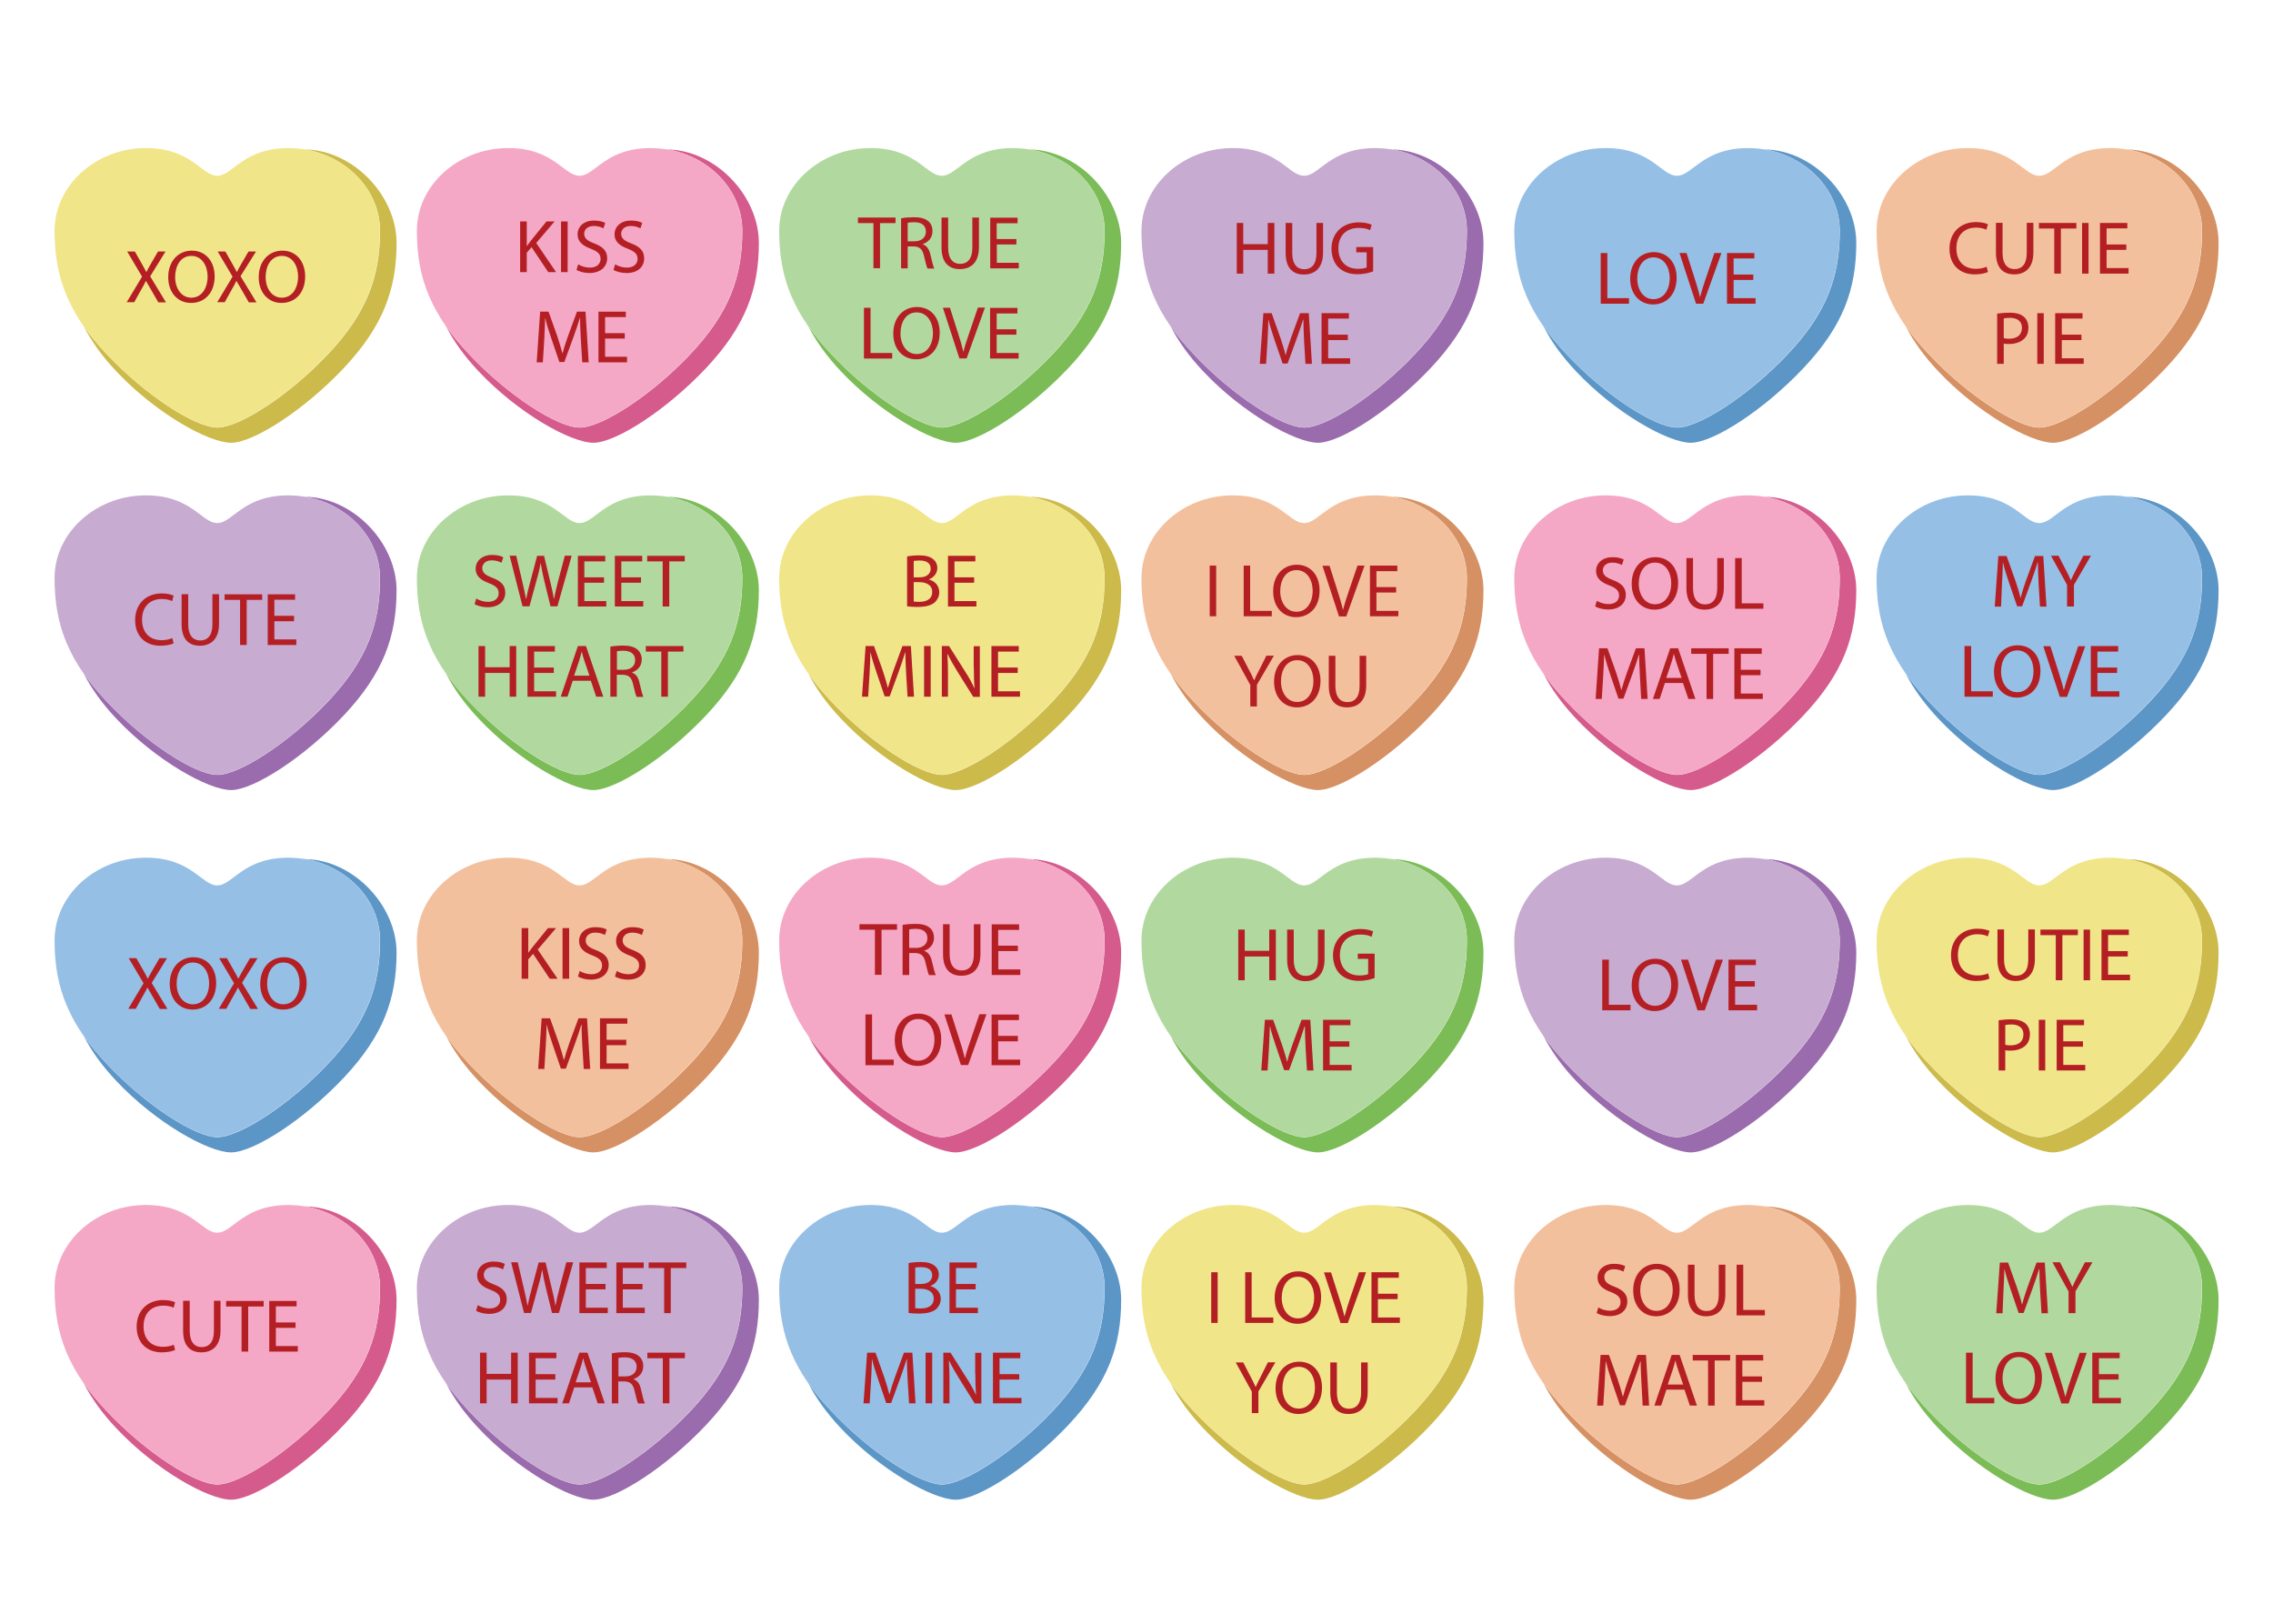 <?xml version="1.0" encoding="utf-8"?>
<!-- Generator: Adobe Illustrator 19.0.0, SVG Export Plug-In . SVG Version: 6.00 Build 0)  -->
<svg version="1.1" id="Layer_1" xmlns="http://www.w3.org/2000/svg" xmlns:xlink="http://www.w3.org/1999/xlink" x="0px" y="0px"
	 viewBox="0 0 1512 1080" style="enable-background:new 0 0 1512 1080;" xml:space="preserve">
<style type="text/css">
	.st0{fill:#CCBA4B;}
	.st1{fill:#F1E58A;}
	.st2{fill:#D65B8D;}
	.st3{fill:#F4A8C6;}
	.st4{fill:#7BBC57;}
	.st5{fill:#B1D99F;}
	.st6{fill:#9A6CAD;}
	.st7{fill:#C7ABD1;}
	.st8{fill:#5C96C6;}
	.st9{fill:#96BFE6;}
	.st10{fill:#D59163;}
	.st11{fill:#F3C09D;}
	.st12{fill:#B41F24;}
</style>
<path id="XMLID_3_" class="st0" d="M203.1,99.4C203,99.4,203,99.4,203.1,99.4c27.6,4.7,49.7,26.9,49.7,54.2
	c0,30.3-8.6,54.4-34.5,81.9s-59.1,48.9-73.7,48.9c-14.6,0-47.8-21.3-73.7-48.9c-5.9-6.3-10.9-12.3-15.1-18.3
	c5.1,9.9,12.1,19.7,21.5,29.7c26.3,28,61.5,47.6,76.4,47.6c14.9,0,48.6-21.7,75-49.7c26.3-28,35.1-52.5,35.1-83.4
	C263.7,130.5,235.5,100.1,203.1,99.4z"/>
<path id="XMLID_2_" class="st1" d="M203,99.4c-3.1-0.5-6.2-0.8-9.4-0.9c-31.9-0.7-38.5,18.4-49.1,18.4c-10.6,0-17.3-19.1-49.1-18.4
	c-31.9,0.7-59.1,24.8-59.1,55.1c0,15.7,2.3,29.7,8.1,43.3c2.9,6.8,6.6,13.5,11.3,20.2c4.2,6,9.2,12.1,15.1,18.3
	c25.9,27.5,59.1,48.9,73.7,48.9c14.6,0,47.8-21.3,73.7-48.9s34.5-51.6,34.5-81.9C252.7,126.3,230.7,104,203,99.4z"/>
<path id="XMLID_5_" class="st2" d="M444.1,99.4C444,99.4,444,99.4,444.1,99.4c27.6,4.7,49.7,26.9,49.7,54.2
	c0,30.3-8.6,54.4-34.5,81.9s-59.1,48.9-73.7,48.9c-14.6,0-47.8-21.3-73.7-48.9c-5.9-6.3-10.9-12.3-15.1-18.3
	c5.1,9.9,12.1,19.7,21.5,29.7c26.3,28,61.5,47.6,76.4,47.6c14.9,0,48.6-21.7,75-49.7c26.3-28,35.1-52.5,35.1-83.4
	C504.7,130.5,476.5,100.1,444.1,99.4z"/>
<path id="XMLID_4_" class="st3" d="M444,99.4c-3.1-0.5-6.2-0.8-9.4-0.9c-31.9-0.7-38.5,18.4-49.1,18.4c-10.6,0-17.3-19.1-49.1-18.4
	c-31.9,0.7-59.1,24.8-59.1,55.1c0,15.7,2.3,29.7,8.1,43.3c2.9,6.8,6.6,13.5,11.3,20.2c4.2,6,9.2,12.1,15.1,18.3
	c25.9,27.5,59.1,48.9,73.7,48.9c14.6,0,47.8-21.3,73.7-48.9s34.5-51.6,34.5-81.9C493.7,126.3,471.7,104,444,99.4z"/>
<path id="XMLID_7_" class="st4" d="M685.1,99.4C685,99.4,685,99.4,685.1,99.4c27.6,4.7,49.7,26.9,49.7,54.2
	c0,30.3-8.6,54.4-34.5,81.9c-25.9,27.5-59.1,48.9-73.7,48.9s-47.8-21.3-73.7-48.9c-5.9-6.3-10.9-12.3-15.1-18.3
	c5.1,9.9,12.1,19.7,21.5,29.7c26.3,28,61.5,47.6,76.4,47.6s48.6-21.7,75-49.7c26.3-28,35.1-52.5,35.1-83.4
	C745.7,130.5,717.5,100.1,685.1,99.4z"/>
<path id="XMLID_6_" class="st5" d="M685,99.4c-3.1-0.5-6.2-0.8-9.4-0.9c-31.9-0.7-38.5,18.4-49.1,18.4s-17.3-19.1-49.1-18.4
	c-31.9,0.7-59.1,24.8-59.1,55.1c0,15.7,2.3,29.7,8.1,43.3c2.9,6.8,6.6,13.5,11.3,20.2c4.2,6,9.2,12.1,15.1,18.3
	c25.9,27.5,59.1,48.9,73.7,48.9s47.8-21.3,73.7-48.9c25.9-27.5,34.5-51.6,34.5-81.9C734.7,126.3,712.7,104,685,99.4z"/>
<path id="XMLID_9_" class="st6" d="M926.1,99.4C926,99.4,926,99.4,926.1,99.4c27.6,4.7,49.7,26.9,49.7,54.2
	c0,30.3-8.6,54.4-34.5,81.9c-25.9,27.5-59.1,48.9-73.7,48.9s-47.8-21.3-73.7-48.9c-5.9-6.3-10.9-12.3-15.1-18.3
	c5.1,9.9,12.1,19.7,21.5,29.7c26.3,28,61.5,47.6,76.4,47.6s48.6-21.7,75-49.7c26.3-28,35.1-52.5,35.1-83.4
	C986.7,130.5,958.5,100.1,926.1,99.4z"/>
<path id="XMLID_8_" class="st7" d="M926,99.4c-3.1-0.5-6.2-0.8-9.4-0.9c-31.9-0.7-38.5,18.4-49.1,18.4s-17.3-19.1-49.1-18.4
	c-31.9,0.7-59.1,24.8-59.1,55.1c0,15.7,2.3,29.7,8.1,43.3c2.9,6.8,6.6,13.5,11.3,20.2c4.2,6,9.2,12.1,15.1,18.3
	c25.9,27.5,59.1,48.9,73.7,48.9s47.8-21.3,73.7-48.9c25.9-27.5,34.5-51.6,34.5-81.9C975.7,126.3,953.7,104,926,99.4z"/>
<path id="XMLID_56_" class="st8" d="M1174.1,99.4C1174,99.4,1174,99.4,1174.1,99.4c27.6,4.7,49.7,26.9,49.7,54.2
	c0,30.3-8.6,54.4-34.5,81.9s-59.1,48.9-73.7,48.9s-47.8-21.3-73.7-48.9c-5.9-6.3-10.9-12.3-15.1-18.3c5.1,9.9,12.1,19.7,21.5,29.7
	c26.3,28,61.5,47.6,76.4,47.6c14.9,0,48.6-21.7,75-49.7s35.1-52.5,35.1-83.4C1234.7,130.5,1206.5,100.1,1174.1,99.4z"/>
<path id="XMLID_55_" class="st9" d="M1174,99.4c-3.1-0.5-6.2-0.8-9.4-0.9c-31.9-0.7-38.5,18.4-49.1,18.4s-17.3-19.1-49.1-18.4
	c-31.9,0.7-59.1,24.8-59.1,55.1c0,15.7,2.3,29.7,8.1,43.3c2.9,6.8,6.6,13.5,11.3,20.2c4.2,6,9.2,12.1,15.1,18.3
	c25.9,27.5,59.1,48.9,73.7,48.9s47.8-21.3,73.7-48.9s34.5-51.6,34.5-81.9C1223.7,126.3,1201.7,104,1174,99.4z"/>
<path id="XMLID_54_" class="st10" d="M1415.1,99.4C1415,99.4,1415,99.4,1415.1,99.4c27.6,4.7,49.7,26.9,49.7,54.2
	c0,30.3-8.6,54.4-34.5,81.9s-59.1,48.9-73.7,48.9s-47.8-21.3-73.7-48.9c-5.9-6.3-10.9-12.3-15.1-18.3c5.1,9.9,12.1,19.7,21.5,29.7
	c26.3,28,61.5,47.6,76.4,47.6c14.9,0,48.6-21.7,75-49.7s35.1-52.5,35.1-83.4C1475.7,130.5,1447.5,100.1,1415.1,99.4z"/>
<path id="XMLID_53_" class="st11" d="M1415,99.4c-3.1-0.5-6.2-0.8-9.4-0.9c-31.9-0.7-38.5,18.4-49.1,18.4s-17.3-19.1-49.1-18.4
	c-31.9,0.7-59.1,24.8-59.1,55.1c0,15.7,2.3,29.7,8.1,43.3c2.9,6.8,6.6,13.5,11.3,20.2c4.2,6,9.2,12.1,15.1,18.3
	c25.9,27.5,59.1,48.9,73.7,48.9s47.8-21.3,73.7-48.9s34.5-51.6,34.5-81.9C1464.7,126.3,1442.7,104,1415,99.4z"/>
<path id="XMLID_90_" class="st6" d="M203.1,330.4C203,330.4,203,330.4,203.1,330.4c27.6,4.7,49.7,26.9,49.7,54.2
	c0,30.3-8.6,54.4-34.5,81.9c-25.9,27.5-59.1,48.9-73.7,48.9c-14.6,0-47.8-21.3-73.7-48.9c-5.9-6.3-10.9-12.3-15.1-18.3
	c5.1,9.9,12.1,19.7,21.5,29.7c26.3,28,61.5,47.6,76.4,47.6c14.9,0,48.6-21.7,75-49.7c26.3-28,35.1-52.5,35.1-83.4
	C263.7,361.5,235.5,331.1,203.1,330.4z"/>
<path id="XMLID_89_" class="st7" d="M203,330.4c-3.1-0.5-6.2-0.8-9.4-0.9c-31.9-0.7-38.5,18.4-49.1,18.4
	c-10.6,0-17.3-19.1-49.1-18.4c-31.9,0.7-59.1,24.8-59.1,55.1c0,15.7,2.3,29.7,8.1,43.3c2.9,6.8,6.6,13.5,11.3,20.2
	c4.2,6,9.2,12.1,15.1,18.3c25.9,27.5,59.1,48.9,73.7,48.9c14.6,0,47.8-21.3,73.7-48.9c25.9-27.5,34.5-51.6,34.5-81.9
	C252.7,357.3,230.7,335,203,330.4z"/>
<path id="XMLID_88_" class="st4" d="M444.1,330.4C444,330.4,444,330.4,444.1,330.4c27.6,4.7,49.7,26.9,49.7,54.2
	c0,30.3-8.6,54.4-34.5,81.9c-25.9,27.5-59.1,48.9-73.7,48.9c-14.6,0-47.8-21.3-73.7-48.9c-5.9-6.3-10.9-12.3-15.1-18.3
	c5.1,9.9,12.1,19.7,21.5,29.7c26.3,28,61.5,47.6,76.4,47.6c14.9,0,48.6-21.7,75-49.7c26.3-28,35.1-52.5,35.1-83.4
	C504.7,361.5,476.5,331.1,444.1,330.4z"/>
<path id="XMLID_87_" class="st5" d="M444,330.4c-3.1-0.5-6.2-0.8-9.4-0.9c-31.9-0.7-38.5,18.4-49.1,18.4
	c-10.6,0-17.3-19.1-49.1-18.4c-31.9,0.7-59.1,24.8-59.1,55.1c0,15.7,2.3,29.7,8.1,43.3c2.9,6.8,6.6,13.5,11.3,20.2
	c4.2,6,9.2,12.1,15.1,18.3c25.9,27.5,59.1,48.9,73.7,48.9c14.6,0,47.8-21.3,73.7-48.9c25.9-27.5,34.5-51.6,34.5-81.9
	C493.7,357.3,471.7,335,444,330.4z"/>
<path id="XMLID_86_" class="st0" d="M685.1,330.4C685,330.4,685,330.4,685.1,330.4c27.6,4.7,49.7,26.9,49.7,54.2
	c0,30.3-8.6,54.4-34.5,81.9c-25.9,27.5-59.1,48.9-73.7,48.9s-47.8-21.3-73.7-48.9c-5.9-6.3-10.9-12.3-15.1-18.3
	c5.1,9.9,12.1,19.7,21.5,29.7c26.3,28,61.5,47.6,76.4,47.6s48.6-21.7,75-49.7c26.3-28,35.1-52.5,35.1-83.4
	C745.7,361.5,717.5,331.1,685.1,330.4z"/>
<path id="XMLID_85_" class="st1" d="M685,330.4c-3.1-0.5-6.2-0.8-9.4-0.9c-31.9-0.7-38.5,18.4-49.1,18.4s-17.3-19.1-49.1-18.4
	c-31.9,0.7-59.1,24.8-59.1,55.1c0,15.7,2.3,29.7,8.1,43.3c2.9,6.8,6.6,13.5,11.3,20.2c4.2,6,9.2,12.1,15.1,18.3
	c25.9,27.5,59.1,48.9,73.7,48.9s47.8-21.3,73.7-48.9c25.9-27.5,34.5-51.6,34.5-81.9C734.7,357.3,712.7,335,685,330.4z"/>
<path id="XMLID_84_" class="st10" d="M926.1,330.4C926,330.4,926,330.4,926.1,330.4c27.6,4.7,49.7,26.9,49.7,54.2
	c0,30.3-8.6,54.4-34.5,81.9c-25.9,27.5-59.1,48.9-73.7,48.9s-47.8-21.3-73.7-48.9c-5.9-6.3-10.9-12.3-15.1-18.3
	c5.1,9.9,12.1,19.7,21.5,29.7c26.3,28,61.5,47.6,76.4,47.6s48.6-21.7,75-49.7c26.3-28,35.1-52.5,35.1-83.4
	C986.7,361.5,958.5,331.1,926.1,330.4z"/>
<path id="XMLID_83_" class="st11" d="M926,330.4c-3.1-0.5-6.2-0.8-9.4-0.9c-31.9-0.7-38.5,18.4-49.1,18.4s-17.3-19.1-49.1-18.4
	c-31.9,0.7-59.1,24.8-59.1,55.1c0,15.7,2.3,29.7,8.1,43.3c2.9,6.8,6.6,13.5,11.3,20.2c4.2,6,9.2,12.1,15.1,18.3
	c25.9,27.5,59.1,48.9,73.7,48.9s47.8-21.3,73.7-48.9c25.9-27.5,34.5-51.6,34.5-81.9C975.7,357.3,953.7,335,926,330.4z"/>
<path id="XMLID_82_" class="st2" d="M1174.1,330.4C1174,330.4,1174,330.4,1174.1,330.4c27.6,4.7,49.7,26.9,49.7,54.2
	c0,30.3-8.6,54.4-34.5,81.9c-25.9,27.5-59.1,48.9-73.7,48.9s-47.8-21.3-73.7-48.9c-5.9-6.3-10.9-12.3-15.1-18.3
	c5.1,9.9,12.1,19.7,21.5,29.7c26.3,28,61.5,47.6,76.4,47.6c14.9,0,48.6-21.7,75-49.7s35.1-52.5,35.1-83.4
	C1234.7,361.5,1206.5,331.1,1174.1,330.4z"/>
<path id="XMLID_81_" class="st3" d="M1174,330.4c-3.1-0.5-6.2-0.8-9.4-0.9c-31.9-0.7-38.5,18.4-49.1,18.4s-17.3-19.1-49.1-18.4
	c-31.9,0.7-59.1,24.8-59.1,55.1c0,15.7,2.3,29.7,8.1,43.3c2.9,6.8,6.6,13.5,11.3,20.2c4.2,6,9.2,12.1,15.1,18.3
	c25.9,27.5,59.1,48.9,73.7,48.9s47.8-21.3,73.7-48.9c25.9-27.5,34.5-51.6,34.5-81.9C1223.7,357.3,1201.7,335,1174,330.4z"/>
<path id="XMLID_80_" class="st8" d="M1415.1,330.4C1415,330.4,1415,330.4,1415.1,330.4c27.6,4.7,49.7,26.9,49.7,54.2
	c0,30.3-8.6,54.4-34.5,81.9c-25.9,27.5-59.1,48.9-73.7,48.9s-47.8-21.3-73.7-48.9c-5.9-6.3-10.9-12.3-15.1-18.3
	c5.1,9.9,12.1,19.7,21.5,29.7c26.3,28,61.5,47.6,76.4,47.6c14.9,0,48.6-21.7,75-49.7s35.1-52.5,35.1-83.4
	C1475.7,361.5,1447.5,331.1,1415.1,330.4z"/>
<path id="XMLID_79_" class="st9" d="M1415,330.4c-3.1-0.5-6.2-0.8-9.4-0.9c-31.9-0.7-38.5,18.4-49.1,18.4s-17.3-19.1-49.1-18.4
	c-31.9,0.7-59.1,24.8-59.1,55.1c0,15.7,2.3,29.7,8.1,43.3c2.9,6.8,6.6,13.5,11.3,20.2c4.2,6,9.2,12.1,15.1,18.3
	c25.9,27.5,59.1,48.9,73.7,48.9s47.8-21.3,73.7-48.9c25.9-27.5,34.5-51.6,34.5-81.9C1464.7,357.3,1442.7,335,1415,330.4z"/>
<path id="XMLID_102_" class="st8" d="M203.1,571.4C203,571.4,203,571.4,203.1,571.4c27.6,4.7,49.7,26.9,49.7,54.2
	c0,30.3-8.6,54.4-34.5,81.9s-59.1,48.9-73.7,48.9c-14.6,0-47.8-21.3-73.7-48.9c-5.9-6.3-10.9-12.3-15.1-18.3
	c5.1,9.9,12.1,19.7,21.5,29.7c26.3,28,61.5,47.6,76.4,47.6c14.9,0,48.6-21.7,75-49.7c26.3-28,35.1-52.5,35.1-83.4
	C263.7,602.5,235.5,572.1,203.1,571.4z"/>
<path id="XMLID_101_" class="st9" d="M203,571.4c-3.1-0.5-6.2-0.8-9.4-0.9c-31.9-0.7-38.5,18.4-49.1,18.4
	c-10.6,0-17.3-19.1-49.1-18.4c-31.9,0.7-59.1,24.8-59.1,55.1c0,15.7,2.3,29.7,8.1,43.3c2.9,6.8,6.6,13.5,11.3,20.2
	c4.2,6,9.2,12.1,15.1,18.3c25.9,27.5,59.1,48.9,73.7,48.9c14.6,0,47.8-21.3,73.7-48.9s34.5-51.6,34.5-81.9
	C252.7,598.3,230.7,576,203,571.4z"/>
<path id="XMLID_100_" class="st10" d="M444.1,571.4C444,571.4,444,571.4,444.1,571.4c27.6,4.7,49.7,26.9,49.7,54.2
	c0,30.3-8.6,54.4-34.5,81.9s-59.1,48.9-73.7,48.9c-14.6,0-47.8-21.3-73.7-48.9c-5.9-6.3-10.9-12.3-15.1-18.3
	c5.1,9.9,12.1,19.7,21.5,29.7c26.3,28,61.5,47.6,76.4,47.6c14.9,0,48.6-21.7,75-49.7c26.3-28,35.1-52.5,35.1-83.4
	C504.7,602.5,476.5,572.1,444.1,571.4z"/>
<path id="XMLID_99_" class="st11" d="M444,571.4c-3.1-0.5-6.2-0.8-9.4-0.9c-31.9-0.7-38.5,18.4-49.1,18.4
	c-10.6,0-17.3-19.1-49.1-18.4c-31.9,0.7-59.1,24.8-59.1,55.1c0,15.7,2.3,29.7,8.1,43.3c2.9,6.8,6.6,13.5,11.3,20.2
	c4.2,6,9.2,12.1,15.1,18.3c25.9,27.5,59.1,48.9,73.7,48.9c14.6,0,47.8-21.3,73.7-48.9s34.5-51.6,34.5-81.9
	C493.7,598.3,471.7,576,444,571.4z"/>
<path id="XMLID_98_" class="st2" d="M685.1,571.4C685,571.4,685,571.4,685.1,571.4c27.6,4.7,49.7,26.9,49.7,54.2
	c0,30.3-8.6,54.4-34.5,81.9c-25.9,27.5-59.1,48.9-73.7,48.9s-47.8-21.3-73.7-48.9c-5.9-6.3-10.9-12.3-15.1-18.3
	c5.1,9.9,12.1,19.7,21.5,29.7c26.3,28,61.5,47.6,76.4,47.6s48.6-21.7,75-49.7c26.3-28,35.1-52.5,35.1-83.4
	C745.7,602.5,717.5,572.1,685.1,571.4z"/>
<path id="XMLID_97_" class="st3" d="M685,571.4c-3.1-0.5-6.2-0.8-9.4-0.9c-31.9-0.7-38.5,18.4-49.1,18.4s-17.3-19.1-49.1-18.4
	c-31.9,0.7-59.1,24.8-59.1,55.1c0,15.7,2.3,29.7,8.1,43.3c2.9,6.8,6.6,13.5,11.3,20.2c4.2,6,9.2,12.1,15.1,18.3
	c25.9,27.5,59.1,48.9,73.7,48.9s47.8-21.3,73.7-48.9c25.9-27.5,34.5-51.6,34.5-81.9C734.7,598.3,712.7,576,685,571.4z"/>
<path id="XMLID_96_" class="st4" d="M926.1,571.4C926,571.4,926,571.4,926.1,571.4c27.6,4.7,49.7,26.9,49.7,54.2
	c0,30.3-8.6,54.4-34.5,81.9c-25.9,27.5-59.1,48.9-73.7,48.9s-47.8-21.3-73.7-48.9c-5.9-6.3-10.9-12.3-15.1-18.3
	c5.1,9.9,12.1,19.7,21.5,29.7c26.3,28,61.5,47.6,76.4,47.6s48.6-21.7,75-49.7c26.3-28,35.1-52.5,35.1-83.4
	C986.7,602.5,958.5,572.1,926.1,571.4z"/>
<path id="XMLID_95_" class="st5" d="M926,571.4c-3.1-0.5-6.2-0.8-9.4-0.9c-31.9-0.7-38.5,18.4-49.1,18.4s-17.3-19.1-49.1-18.4
	c-31.9,0.7-59.1,24.8-59.1,55.1c0,15.7,2.3,29.7,8.1,43.3c2.9,6.8,6.6,13.5,11.3,20.2c4.2,6,9.2,12.1,15.1,18.3
	c25.9,27.5,59.1,48.9,73.7,48.9s47.8-21.3,73.7-48.9c25.9-27.5,34.5-51.6,34.5-81.9C975.7,598.3,953.7,576,926,571.4z"/>
<path id="XMLID_94_" class="st6" d="M1174.1,571.4C1174,571.4,1174,571.4,1174.1,571.4c27.6,4.7,49.7,26.9,49.7,54.2
	c0,30.3-8.6,54.4-34.5,81.9s-59.1,48.9-73.7,48.9s-47.8-21.3-73.7-48.9c-5.9-6.3-10.9-12.3-15.1-18.3c5.1,9.9,12.1,19.7,21.5,29.7
	c26.3,28,61.5,47.6,76.4,47.6c14.9,0,48.6-21.7,75-49.7s35.1-52.5,35.1-83.4C1234.7,602.5,1206.5,572.1,1174.1,571.4z"/>
<path id="XMLID_93_" class="st7" d="M1174,571.4c-3.1-0.5-6.2-0.8-9.4-0.9c-31.9-0.7-38.5,18.4-49.1,18.4s-17.3-19.1-49.1-18.4
	c-31.9,0.7-59.1,24.8-59.1,55.1c0,15.7,2.3,29.7,8.1,43.3c2.9,6.8,6.6,13.5,11.3,20.2c4.2,6,9.2,12.1,15.1,18.3
	c25.9,27.5,59.1,48.9,73.7,48.9s47.8-21.3,73.7-48.9s34.5-51.6,34.5-81.9C1223.7,598.3,1201.7,576,1174,571.4z"/>
<path id="XMLID_92_" class="st0" d="M1415.1,571.4C1415,571.4,1415,571.4,1415.1,571.4c27.6,4.7,49.7,26.9,49.7,54.2
	c0,30.3-8.6,54.4-34.5,81.9s-59.1,48.9-73.7,48.9s-47.8-21.3-73.7-48.9c-5.9-6.3-10.9-12.3-15.1-18.3c5.1,9.9,12.1,19.7,21.5,29.7
	c26.3,28,61.5,47.6,76.4,47.6c14.9,0,48.6-21.7,75-49.7s35.1-52.5,35.1-83.4C1475.7,602.5,1447.5,572.1,1415.1,571.4z"/>
<path id="XMLID_91_" class="st1" d="M1415,571.4c-3.1-0.5-6.2-0.8-9.4-0.9c-31.9-0.7-38.5,18.4-49.1,18.4s-17.3-19.1-49.1-18.4
	c-31.9,0.7-59.1,24.8-59.1,55.1c0,15.7,2.3,29.7,8.1,43.3c2.9,6.8,6.6,13.5,11.3,20.2c4.2,6,9.2,12.1,15.1,18.3
	c25.9,27.5,59.1,48.9,73.7,48.9s47.8-21.3,73.7-48.9s34.5-51.6,34.5-81.9C1464.7,598.3,1442.7,576,1415,571.4z"/>
<path id="XMLID_21_" class="st2" d="M203.1,802.4C203,802.4,203,802.4,203.1,802.4c27.6,4.7,49.7,26.9,49.7,54.2
	c0,30.3-8.6,54.4-34.5,81.9s-59.1,48.9-73.7,48.9c-14.6,0-47.8-21.3-73.7-48.9c-5.9-6.3-10.9-12.3-15.1-18.3
	c5.1,9.9,12.1,19.7,21.5,29.7c26.3,28,61.5,47.6,76.4,47.6c14.9,0,48.6-21.7,75-49.7c26.3-28,35.1-52.5,35.1-83.4
	C263.7,833.5,235.5,803.1,203.1,802.4z"/>
<path id="XMLID_20_" class="st3" d="M203,802.4c-3.1-0.5-6.2-0.8-9.4-0.9c-31.9-0.7-38.5,18.4-49.1,18.4
	c-10.6,0-17.3-19.1-49.1-18.4c-31.9,0.7-59.1,24.8-59.1,55.1c0,15.7,2.3,29.7,8.1,43.3c2.9,6.8,6.6,13.5,11.3,20.2
	c4.2,6,9.2,12.1,15.1,18.3c25.9,27.5,59.1,48.9,73.7,48.9c14.6,0,47.8-21.3,73.7-48.9s34.5-51.6,34.5-81.9
	C252.7,829.3,230.7,807,203,802.4z"/>
<path id="XMLID_19_" class="st6" d="M444.1,802.4C444,802.4,444,802.4,444.1,802.4c27.6,4.7,49.7,26.9,49.7,54.2
	c0,30.3-8.6,54.4-34.5,81.9s-59.1,48.9-73.7,48.9c-14.6,0-47.8-21.3-73.7-48.9c-5.9-6.3-10.9-12.3-15.1-18.3
	c5.1,9.9,12.1,19.7,21.5,29.7c26.3,28,61.5,47.6,76.4,47.6c14.9,0,48.6-21.7,75-49.7c26.3-28,35.1-52.5,35.1-83.4
	C504.7,833.5,476.5,803.1,444.1,802.4z"/>
<path id="XMLID_18_" class="st7" d="M444,802.4c-3.1-0.5-6.2-0.8-9.4-0.9c-31.9-0.7-38.5,18.4-49.1,18.4
	c-10.6,0-17.3-19.1-49.1-18.4c-31.9,0.7-59.1,24.8-59.1,55.1c0,15.7,2.3,29.7,8.1,43.3c2.9,6.8,6.6,13.5,11.3,20.2
	c4.2,6,9.2,12.1,15.1,18.3c25.9,27.5,59.1,48.9,73.7,48.9c14.6,0,47.8-21.3,73.7-48.9s34.5-51.6,34.5-81.9
	C493.7,829.3,471.7,807,444,802.4z"/>
<path id="XMLID_17_" class="st8" d="M685.1,802.4C685,802.4,685,802.4,685.1,802.4c27.6,4.7,49.7,26.9,49.7,54.2
	c0,30.3-8.6,54.4-34.5,81.9c-25.9,27.5-59.1,48.9-73.7,48.9s-47.8-21.3-73.7-48.9c-5.9-6.3-10.9-12.3-15.1-18.3
	c5.1,9.9,12.1,19.7,21.5,29.7c26.3,28,61.5,47.6,76.4,47.6s48.6-21.7,75-49.7c26.3-28,35.1-52.5,35.1-83.4
	C745.7,833.5,717.5,803.1,685.1,802.4z"/>
<path id="XMLID_16_" class="st9" d="M685,802.4c-3.1-0.5-6.2-0.8-9.4-0.9c-31.9-0.7-38.5,18.4-49.1,18.4s-17.3-19.1-49.1-18.4
	c-31.9,0.7-59.1,24.8-59.1,55.1c0,15.7,2.3,29.7,8.1,43.3c2.9,6.8,6.6,13.5,11.3,20.2c4.2,6,9.2,12.1,15.1,18.3
	c25.9,27.5,59.1,48.9,73.7,48.9s47.8-21.3,73.7-48.9c25.9-27.5,34.5-51.6,34.5-81.9C734.7,829.3,712.7,807,685,802.4z"/>
<path id="XMLID_15_" class="st0" d="M926.1,802.4C926,802.4,926,802.4,926.1,802.4c27.6,4.7,49.7,26.9,49.7,54.2
	c0,30.3-8.6,54.4-34.5,81.9c-25.9,27.5-59.1,48.9-73.7,48.9s-47.8-21.3-73.7-48.9c-5.9-6.3-10.9-12.3-15.1-18.3
	c5.1,9.9,12.1,19.7,21.5,29.7c26.3,28,61.5,47.6,76.4,47.6s48.6-21.7,75-49.7c26.3-28,35.1-52.5,35.1-83.4
	C986.7,833.5,958.5,803.1,926.1,802.4z"/>
<path id="XMLID_14_" class="st1" d="M926,802.4c-3.1-0.5-6.2-0.8-9.4-0.9c-31.9-0.7-38.5,18.4-49.1,18.4s-17.3-19.1-49.1-18.4
	c-31.9,0.7-59.1,24.8-59.1,55.1c0,15.7,2.3,29.7,8.1,43.3c2.9,6.8,6.6,13.5,11.3,20.2c4.2,6,9.2,12.1,15.1,18.3
	c25.9,27.5,59.1,48.9,73.7,48.9s47.8-21.3,73.7-48.9c25.9-27.5,34.5-51.6,34.5-81.9C975.7,829.3,953.7,807,926,802.4z"/>
<path id="XMLID_13_" class="st10" d="M1174.1,802.4C1174,802.4,1174,802.4,1174.1,802.4c27.6,4.7,49.7,26.9,49.7,54.2
	c0,30.3-8.6,54.4-34.5,81.9s-59.1,48.9-73.7,48.9s-47.8-21.3-73.7-48.9c-5.9-6.3-10.9-12.3-15.1-18.3c5.1,9.9,12.1,19.7,21.5,29.7
	c26.3,28,61.5,47.6,76.4,47.6c14.9,0,48.6-21.7,75-49.7s35.1-52.5,35.1-83.4C1234.7,833.5,1206.5,803.1,1174.1,802.4z"/>
<path id="XMLID_12_" class="st11" d="M1174,802.4c-3.1-0.5-6.2-0.8-9.4-0.9c-31.9-0.7-38.5,18.4-49.1,18.4s-17.3-19.1-49.1-18.4
	c-31.9,0.7-59.1,24.8-59.1,55.1c0,15.7,2.3,29.7,8.1,43.3c2.9,6.8,6.6,13.5,11.3,20.2c4.2,6,9.2,12.1,15.1,18.3
	c25.9,27.5,59.1,48.9,73.7,48.9s47.8-21.3,73.7-48.9s34.5-51.6,34.5-81.9C1223.7,829.3,1201.7,807,1174,802.4z"/>
<path id="XMLID_11_" class="st4" d="M1415.1,802.4C1415,802.4,1415,802.4,1415.1,802.4c27.6,4.7,49.7,26.9,49.7,54.2
	c0,30.3-8.6,54.4-34.5,81.9s-59.1,48.9-73.7,48.9s-47.8-21.3-73.7-48.9c-5.9-6.3-10.9-12.3-15.1-18.3c5.1,9.9,12.1,19.7,21.5,29.7
	c26.3,28,61.5,47.6,76.4,47.6c14.9,0,48.6-21.7,75-49.7s35.1-52.5,35.1-83.4C1475.7,833.5,1447.5,803.1,1415.1,802.4z"/>
<path id="XMLID_10_" class="st5" d="M1415,802.4c-3.1-0.5-6.2-0.8-9.4-0.9c-31.9-0.7-38.5,18.4-49.1,18.4s-17.3-19.1-49.1-18.4
	c-31.9,0.7-59.1,24.8-59.1,55.1c0,15.7,2.3,29.7,8.1,43.3c2.9,6.8,6.6,13.5,11.3,20.2c4.2,6,9.2,12.1,15.1,18.3
	c25.9,27.5,59.1,48.9,73.7,48.9s47.8-21.3,73.7-48.9s34.5-51.6,34.5-81.9C1464.7,829.3,1442.7,807,1415,802.4z"/>
<g id="XMLID_1_">
	<path id="XMLID_22_" class="st12" d="M110.1,167.3h-5l-4.6,7.9c-1.3,2.2-2.1,3.7-3.1,5.7h-0.1c-0.9-1.8-1.9-3.5-3.1-5.7l-4.5-7.9
		h-5.1l9.9,16.7L84.3,201h5l4.1-7.4c1.8-3,2.7-4.8,3.6-6.7h0.1c1.1,2,2.2,3.8,3.9,6.7l4.3,7.5h5.1l-10.5-17.3L110.1,167.3z"/>
	<path id="XMLID_36_" class="st12" d="M127.6,166.7c-9,0-15.7,7-15.7,17.7c0,10.2,6.3,17.1,15.2,17.1c8.6,0,15.7-6.2,15.7-17.8
		C142.7,173.8,136.8,166.7,127.6,166.7z M127.3,198c-6.9,0-10.8-6.5-10.8-13.7c0-7.4,3.6-14.1,10.8-14.1c7.3,0,10.8,7,10.8,13.7
		C138.1,191.6,134.2,198,127.3,198z"/>
	<path id="XMLID_37_" class="st12" d="M170.3,167.3h-5l-4.6,7.9c-1.3,2.2-2.1,3.7-3.1,5.7h-0.1c-0.9-1.8-1.9-3.5-3.1-5.7l-4.5-7.9
		h-5.1l9.9,16.7L144.5,201h5l4.1-7.4c1.8-3,2.7-4.8,3.6-6.7h0.1c1.1,2,2.2,3.8,3.9,6.7l4.3,7.5h5.1L160,183.7L170.3,167.3z"/>
	<path id="XMLID_40_" class="st12" d="M187.8,166.7c-9,0-15.7,7-15.7,17.7c0,10.2,6.3,17.1,15.2,17.1c8.6,0,15.7-6.2,15.7-17.8
		C202.9,173.8,197,166.7,187.8,166.7z M187.5,198c-6.9,0-10.8-6.5-10.8-13.7c0-7.4,3.6-14.1,10.8-14.1c7.3,0,10.8,7,10.8,13.7
		C198.3,191.6,194.4,198,187.5,198z"/>
</g>
<g id="XMLID_24_">
	<path id="XMLID_25_" class="st12" d="M369.9,181l-13.2-19.4l12.2-14.3h-5.4l-10.3,12.7c-0.9,1.1-1.8,2.3-2.7,3.6h-0.1v-16.3h-4.4
		V181h4.4v-12.9l3.2-3.7l11.1,16.6H369.9z"/>
	<rect id="XMLID_27_" x="373.2" y="147.3" class="st12" width="4.4" height="33.7"/>
	<path id="XMLID_426_" class="st12" d="M403.9,171.8c0-5-2.9-7.7-8.6-9.9c-4.7-1.8-6.7-3.4-6.7-6.5c0-2.3,1.8-5.1,6.4-5.1
		c3.1,0,5.3,1,6.4,1.6l1.2-3.6c-1.5-0.9-4-1.6-7.5-1.6c-6.6,0-10.9,3.9-10.9,9.2c0,4.8,3.4,7.6,8.9,9.6c4.6,1.8,6.4,3.5,6.4,6.7
		c0,3.4-2.6,5.8-7.1,5.8c-3,0-5.9-1-7.8-2.2l-1.1,3.7c1.8,1.2,5.4,2.1,8.6,2.1C400,181.5,403.9,177,403.9,171.8z"/>
	<path id="XMLID_427_" class="st12" d="M419.9,161.9c-4.7-1.8-6.7-3.4-6.7-6.5c0-2.3,1.8-5.1,6.4-5.1c3.1,0,5.3,1,6.4,1.6l1.2-3.6
		c-1.5-0.9-4-1.6-7.5-1.6c-6.6,0-10.9,3.9-10.9,9.2c0,4.8,3.4,7.6,8.9,9.6c4.6,1.8,6.4,3.5,6.4,6.7c0,3.4-2.6,5.8-7.1,5.8
		c-3,0-5.9-1-7.8-2.2l-1.1,3.7c1.8,1.2,5.4,2.1,8.6,2.1c8,0,11.8-4.5,11.8-9.7C428.5,166.8,425.6,164.1,419.9,161.9z"/>
	<path id="XMLID_428_" class="st12" d="M383.8,207.3l-6,16.3c-1.5,4.3-2.7,8-3.6,11.4h-0.1c-0.9-3.5-2-7.2-3.4-11.4l-5.8-16.3h-5.6
		L357,241h4.1l0.9-14.5c0.3-5.1,0.5-10.7,0.6-14.9h0.1c0.9,4,2.3,8.4,3.9,13.1l5.5,16.1h3.3l6-16.4c1.7-4.7,3.1-8.9,4.3-12.8h0.2
		c-0.1,4.2,0.3,9.9,0.5,14.6l0.9,14.8h4.3l-2.1-33.7H383.8z"/>
	<polygon id="XMLID_429_" class="st12" points="402.5,225.2 415.6,225.2 415.6,221.6 402.5,221.6 402.5,210.9 416.3,210.9 
		416.3,207.3 398.1,207.3 398.1,241 417.1,241 417.1,237.3 402.5,237.3 	"/>
</g>
<g id="XMLID_28_">
	<polygon id="XMLID_29_" class="st12" points="843.3,182 847.7,182 847.7,148.3 843.3,148.3 843.3,162.4 827,162.4 827,148.3 
		822.7,148.3 822.7,182 827,182 827,166.2 843.3,166.2 	"/>
	<path id="XMLID_30_" class="st12" d="M880.1,148.3h-4.4v20c0,7.5-3.2,10.8-8.2,10.8c-4.5,0-7.9-3.2-7.9-10.8v-20h-4.4v19.9
		c0,10.5,5.2,14.4,12.1,14.4c7.3,0,12.8-4.3,12.8-14.6V148.3z"/>
	<path id="XMLID_416_" class="st12" d="M902.2,164.3v3.5h6.9v10.1c-1,0.5-3,0.9-5.8,0.9c-7.9,0-13-5.1-13-13.6
		c0-8.5,5.3-13.6,13.6-13.6c3.4,0,5.7,0.6,7.5,1.5l1-3.6c-1.5-0.7-4.5-1.6-8.4-1.6c-11.3,0-18.2,7.4-18.3,17.4
		c0,5.3,1.8,9.8,4.7,12.6c3.3,3.1,7.5,4.5,12.6,4.5c4.6,0,8.4-1.1,10.4-1.9v-16.2H902.2z"/>
	<path id="XMLID_417_" class="st12" d="M864.8,208.3l-6,16.3c-1.5,4.3-2.7,8-3.5,11.4h-0.2c-0.8-3.5-2-7.2-3.4-11.4l-5.8-16.3h-5.5
		L838,242h4.2l0.9-14.5c0.3-5.1,0.5-10.7,0.6-14.9h0.1c0.9,4,2.3,8.4,3.9,13.1l5.5,16.1h3.3l6-16.4c1.7-4.7,3.1-8.9,4.3-12.8h0.2
		c0,4.2,0.3,9.9,0.5,14.6l0.9,14.8h4.3l-2.1-33.7H864.8z"/>
	<polygon id="XMLID_418_" class="st12" points="883.5,226.2 896.6,226.2 896.6,222.6 883.5,222.6 883.5,211.9 897.3,211.9 
		897.3,208.3 879.1,208.3 879.1,242 898.1,242 898.1,238.3 883.5,238.3 	"/>
</g>
<g id="XMLID_277_">
	<path id="XMLID_278_" class="st12" d="M324.6,400.3c-3,0-5.8-1-7.8-2.2l-1.1,3.7c1.8,1.2,5.4,2.1,8.6,2.1c8,0,11.8-4.5,11.8-9.7
		c0-5-2.9-7.7-8.6-9.9c-4.7-1.8-6.7-3.4-6.7-6.5c0-2.3,1.8-5.1,6.4-5.1c3,0,5.3,1,6.4,1.6l1.2-3.6c-1.5-0.9-4-1.6-7.5-1.6
		c-6.5,0-10.9,3.9-10.9,9.2c0,4.8,3.4,7.6,8.9,9.6c4.6,1.8,6.4,3.5,6.4,6.7C331.7,398,329.1,400.3,324.6,400.3z"/>
	<path id="XMLID_279_" class="st12" d="M375.7,369.7l-4.5,17c-1,4.2-2,8-2.7,11.7h-0.1c-0.5-3.6-1.4-7.6-2.4-11.6l-4.1-17.1h-4.6
		l-4.5,17c-1.2,4.4-2.2,8.4-2.8,11.7h-0.1c-0.6-3.3-1.5-7.5-2.5-11.7l-4-17.1H339l8.6,33.7h4.6l4.8-17.6c1.3-4.4,2-7.7,2.6-11h0.1
		c0.5,3.4,1.2,6.7,2.2,11l4.3,17.6h4.6l9.5-33.7H375.7z"/>
	<polygon id="XMLID_357_" class="st12" points="388.7,387.6 401.8,387.6 401.8,384 388.7,384 388.7,373.4 402.6,373.4 402.6,369.7 
		384.4,369.7 384.4,403.4 403.3,403.4 403.3,399.8 388.7,399.8 	"/>
	<polygon id="XMLID_358_" class="st12" points="427.9,399.8 413.3,399.8 413.3,387.6 426.4,387.6 426.4,384 413.3,384 413.3,373.4 
		427.2,373.4 427.2,369.7 409,369.7 409,403.4 427.9,403.4 	"/>
	<polygon id="XMLID_359_" class="st12" points="430.5,369.7 430.5,373.4 440.8,373.4 440.8,403.4 445.2,403.4 445.2,373.4 
		455.5,373.4 455.5,369.7 	"/>
	<polygon id="XMLID_360_" class="st12" points="339,443.8 322.7,443.8 322.7,429.7 318.3,429.7 318.3,463.4 322.7,463.4 
		322.7,447.6 339,447.6 339,463.4 343.4,463.4 343.4,429.7 339,429.7 	"/>
	<polygon id="XMLID_361_" class="st12" points="355.3,447.6 368.4,447.6 368.4,444 355.3,444 355.3,433.4 369.1,433.4 369.1,429.7 
		350.9,429.7 350.9,463.4 369.9,463.4 369.9,459.8 355.3,459.8 	"/>
	<path id="XMLID_364_" class="st12" d="M384.4,429.7L373,463.4h4.5l3.5-10.6h12l3.6,10.6h4.7l-11.5-33.7H384.4z M381.9,449.4
		l3.3-9.8c0.7-2.1,1.2-4.1,1.7-6.1h0.1c0.5,2,1,4,1.8,6.2l3.3,9.7H381.9z"/>
	<path id="XMLID_367_" class="st12" d="M420.5,447.4v-0.2c3.6-1.2,6.4-4.1,6.4-8.6c0-2.6-1-4.9-2.7-6.4c-2.1-1.9-5.1-2.8-9.8-2.8
		c-3,0-6.2,0.3-8.4,0.7v33.3h4.3v-14.6h4.1c4,0.2,5.8,1.9,6.8,6.6c1,4.2,1.7,7.1,2.3,8.1h4.5c-0.7-1.3-1.5-4.6-2.6-9.3
		C424.7,450.7,423.1,448.3,420.5,447.4z M414.9,445.5h-4.5v-12.3c0.7-0.2,2.2-0.4,4.3-0.4c4.6,0.1,7.8,2,7.8,6.3
		C422.5,443,419.6,445.5,414.9,445.5z"/>
	<polygon id="XMLID_368_" class="st12" points="429.6,433.4 439.9,433.4 439.9,463.4 444.3,463.4 444.3,433.4 454.6,433.4 
		454.6,429.7 429.6,429.7 	"/>
</g>
<g id="XMLID_34_">
	<polygon id="XMLID_41_" class="st12" points="1069.2,168.3 1064.8,168.3 1064.8,202 1083.6,202 1083.6,198.3 1069.2,198.3 	"/>
	<path id="XMLID_383_" class="st12" d="M1100.1,167.7c-9,0-15.7,7-15.7,17.7c0,10.2,6.3,17.1,15.2,17.1c8.6,0,15.7-6.2,15.7-17.8
		C1115.3,174.8,1109.3,167.7,1100.1,167.7z M1099.9,199c-6.9,0-10.8-6.5-10.8-13.7c0-7.4,3.6-14.1,10.8-14.1c7.3,0,10.8,7,10.8,13.7
		C1110.7,192.6,1106.8,199,1099.9,199z"/>
	<path id="XMLID_384_" class="st12" d="M1134.8,184.9c-1.5,4.4-2.9,8.7-3.9,12.6h-0.1c-0.9-4-2.2-8.1-3.6-12.6l-5.3-16.6h-4.7
		l11,33.7h4.8l12.1-33.7h-4.7L1134.8,184.9z"/>
	<polygon id="XMLID_385_" class="st12" points="1153.2,198.3 1153.2,186.2 1166.3,186.2 1166.3,182.6 1153.2,182.6 1153.2,171.9 
		1167,171.9 1167,168.3 1148.8,168.3 1148.8,202 1167.8,202 1167.8,198.3 	"/>
</g>
<g id="XMLID_283_">
	<path id="XMLID_284_" class="st12" d="M107.7,398.4c2.8,0,5.2,0.6,6.8,1.4l1-3.6c-1.2-0.6-3.8-1.5-8-1.5
		c-10.5,0-17.6,7.2-17.6,17.7c0,11.1,7.2,17.1,16.7,17.1c4.1,0,7.3-0.8,8.9-1.6l-0.9-3.5c-1.8,0.9-4.5,1.4-7.1,1.4
		c-8.2,0-13-5.3-13-13.6C94.5,403.4,99.8,398.4,107.7,398.4z"/>
	<path id="XMLID_289_" class="st12" d="M141.3,415.2c0,7.5-3.2,10.8-8.2,10.8c-4.5,0-7.9-3.2-7.9-10.8v-20h-4.4v19.9
		c0,10.5,5.2,14.4,12.1,14.4c7.3,0,12.8-4.3,12.8-14.6v-19.7h-4.4V415.2z"/>
	<polygon id="XMLID_300_" class="st12" points="149.4,399 159.7,399 159.7,429 164.1,429 164.1,399 174.4,399 174.4,395.3 
		149.4,395.3 	"/>
	<polygon id="XMLID_301_" class="st12" points="182.5,425.3 182.5,413.2 195.6,413.2 195.6,409.6 182.5,409.6 182.5,398.9 
		196.3,398.9 196.3,395.3 178.1,395.3 178.1,429 197.1,429 197.1,425.3 	"/>
</g>
<g id="XMLID_274_">
	<path id="XMLID_287_" class="st12" d="M617.8,385.4L617.8,385.4c3.6-1.4,5.7-4.3,5.7-7.5c0-2.6-1-4.6-2.8-6
		c-2.1-1.7-4.9-2.5-9.3-2.5c-3,0-6.1,0.3-8,0.7v33.2c1.5,0.2,3.8,0.4,6.8,0.4c5.5,0,9.3-1,11.7-3.1c1.7-1.7,2.9-3.9,2.9-6.8
		C624.7,388.8,621,386.2,617.8,385.4z M607.8,373.1c0.7-0.1,1.9-0.3,3.9-0.3c4.4,0,7.4,1.6,7.4,5.5c0,3.3-2.7,5.7-7.3,5.7h-4V373.1z
		 M611.5,400.3c-1.6,0-2.8-0.1-3.7-0.2v-12.9h3.6c4.8,0,8.7,1.9,8.7,6.5C620.1,398.7,616,400.3,611.5,400.3z"/>
	<polygon id="XMLID_313_" class="st12" points="649.5,399.8 634.9,399.8 634.9,387.6 648,387.6 648,384 634.9,384 634.9,373.4 
		648.8,373.4 648.8,369.7 630.6,369.7 630.6,403.4 649.5,403.4 	"/>
	<path id="XMLID_314_" class="st12" d="M600.3,429.7l-6,16.3c-1.5,4.3-2.7,8-3.6,11.4h-0.1c-0.9-3.5-2-7.2-3.4-11.4l-5.8-16.3h-5.6
		l-2.4,33.7h4.1l0.9-14.5c0.3-5.1,0.5-10.7,0.6-14.9h0.1c0.9,4,2.3,8.4,3.9,13.1l5.5,16.1h3.3l6-16.4c1.7-4.7,3.1-8.9,4.3-12.8h0.2
		c-0.1,4.2,0.3,9.9,0.5,14.6l0.9,14.8h4.3l-2.1-33.7H600.3z"/>
	<rect id="XMLID_315_" x="614.7" y="429.7" class="st12" width="4.4" height="33.7"/>
	<path id="XMLID_316_" class="st12" d="M647.8,443.8c0,5.3,0.1,9.4,0.5,13.9l-0.1,0.1c-1.6-3.5-3.5-7-6.1-11l-10.8-17.1h-4.8v33.7
		h4.1V449c0-5.6-0.1-9.7-0.4-13.9l0.2,0c1.7,3.6,4,7.5,6.3,11.3l10.7,17.1h4.4v-33.7h-4.1V443.8z"/>
	<polygon id="XMLID_317_" class="st12" points="663.9,459.8 663.9,447.6 677,447.6 677,444 663.9,444 663.9,433.4 677.7,433.4 
		677.7,429.7 659.5,429.7 659.5,463.4 678.5,463.4 678.5,459.8 	"/>
</g>
<g id="XMLID_338_">
	<path id="XMLID_339_" class="st12" d="M581,148.4h-10.3v-3.7h25v3.7h-10.3v30H581V148.4z"/>
	<path id="XMLID_341_" class="st12" d="M599.5,145.2c2.2-0.5,5.4-0.7,8.4-0.7c4.7,0,7.7,0.9,9.8,2.8c1.7,1.5,2.6,3.8,2.6,6.4
		c0,4.5-2.8,7.4-6.4,8.6v0.2c2.6,0.9,4.2,3.3,5,6.8c1.1,4.7,1.9,8,2.6,9.3h-4.5c-0.6-1-1.3-3.9-2.3-8.1c-1-4.7-2.8-6.4-6.8-6.6h-4.1
		v14.6h-4.4V145.2z M603.8,160.5h4.5c4.7,0,7.6-2.6,7.6-6.4c0-4.4-3.1-6.3-7.8-6.3c-2.1,0-3.6,0.2-4.3,0.4V160.5z"/>
	<path id="XMLID_344_" class="st12" d="M630.7,144.7v20c0,7.6,3.4,10.8,7.9,10.8c5,0,8.2-3.3,8.2-10.8v-20h4.4v19.7
		c0,10.4-5.5,14.6-12.8,14.6c-6.9,0-12.1-4-12.1-14.4v-19.9H630.7z"/>
	<path id="XMLID_346_" class="st12" d="M676.2,162.6h-13.1v12.2h14.6v3.7h-19v-33.7h18.2v3.7h-13.9V159h13.1V162.6z"/>
	<path id="XMLID_348_" class="st12" d="M574.7,204.7h4.4v30.1h14.4v3.7h-18.8V204.7z"/>
	<path id="XMLID_350_" class="st12" d="M625.1,221.2c0,11.6-7.1,17.8-15.7,17.8c-8.9,0-15.2-6.9-15.2-17.1
		c0-10.7,6.7-17.7,15.7-17.7C619.2,204.2,625.1,211.2,625.1,221.2z M599,221.8c0,7.2,3.9,13.7,10.8,13.7c6.9,0,10.8-6.4,10.8-14
		c0-6.7-3.5-13.7-10.8-13.7C602.6,207.7,599,214.4,599,221.8z"/>
	<path id="XMLID_353_" class="st12" d="M638.2,238.4l-11-33.7h4.7l5.3,16.6c1.5,4.6,2.7,8.7,3.6,12.6h0.1c0.9-3.9,2.4-8.2,3.9-12.6
		l5.7-16.7h4.7L643,238.4H638.2z"/>
	<path id="XMLID_355_" class="st12" d="M676.1,222.6H663v12.2h14.6v3.7h-19v-33.7h18.2v3.7H663V219h13.1V222.6z"/>
</g>
<g id="XMLID_31_">
	<path id="XMLID_32_" class="st12" d="M1314.5,151.4c2.8,0,5.2,0.6,6.8,1.4l1.1-3.6c-1.2-0.6-3.8-1.5-8-1.5
		c-10.5,0-17.6,7.2-17.6,17.7c0,11.1,7.2,17.1,16.7,17.1c4.1,0,7.3-0.8,8.9-1.6l-0.9-3.5c-1.8,0.9-4.5,1.4-7.1,1.4
		c-8.2,0-13-5.3-13-13.6C1301.4,156.4,1306.6,151.4,1314.5,151.4z"/>
	<path id="XMLID_33_" class="st12" d="M1348.2,168.2c0,7.5-3.2,10.8-8.2,10.8c-4.5,0-7.9-3.2-7.9-10.8v-20h-4.4v19.9
		c0,10.5,5.2,14.4,12.1,14.4c7.3,0,12.8-4.3,12.8-14.6v-19.7h-4.4V168.2z"/>
	<polygon id="XMLID_336_" class="st12" points="1370.9,182 1370.9,152 1381.2,152 1381.2,148.3 1356.3,148.3 1356.3,152 1366.5,152 
		1366.5,182 	"/>
	<rect id="XMLID_337_" x="1385" y="148.3" class="st12" width="4.3" height="33.7"/>
	<polygon id="XMLID_381_" class="st12" points="1401.3,178.3 1401.3,166.2 1414.4,166.2 1414.4,162.6 1401.3,162.6 1401.3,151.9 
		1415.1,151.9 1415.1,148.3 1396.9,148.3 1396.9,182 1415.9,182 1415.9,178.3 	"/>
	<path id="XMLID_387_" class="st12" d="M1346.4,210.8c-2-1.8-5.1-2.8-9.5-2.8c-3.5,0-6.3,0.3-8.4,0.6V242h4.4v-13.5
		c1,0.3,2.2,0.3,3.5,0.3c4.3,0,8-1.3,10.3-3.7c1.7-1.8,2.6-4.2,2.6-7.2C1349.3,214.9,1348.2,212.4,1346.4,210.8z M1336.5,225.3
		c-1.4,0-2.6-0.1-3.6-0.4v-13.1c0.8-0.2,2.2-0.4,4.1-0.4c4.8,0,8,2.2,8,6.6C1345,222.7,1341.8,225.3,1336.5,225.3z"/>
	<rect id="XMLID_388_" x="1355.2" y="208.3" class="st12" width="4.3" height="33.7"/>
	<polygon id="XMLID_389_" class="st12" points="1371.5,226.2 1384.6,226.2 1384.6,222.6 1371.5,222.6 1371.5,211.9 1385.3,211.9 
		1385.3,208.3 1367.1,208.3 1367.1,242 1386.1,242 1386.1,238.3 1371.5,238.3 	"/>
</g>
<g id="XMLID_271_">
	<rect id="XMLID_272_" x="804.7" y="376.2" class="st12" width="4.3" height="33.7"/>
	<polygon id="XMLID_273_" class="st12" points="846,406.3 831.6,406.3 831.6,376.2 827.3,376.2 827.3,409.9 846,409.9 	"/>
	<path id="XMLID_305_" class="st12" d="M862.1,410.5c8.6,0,15.7-6.2,15.7-17.8c0-10-6-17.1-15.2-17.1c-9,0-15.7,7-15.7,17.7
		C846.9,403.6,853.2,410.5,862.1,410.5z M862.4,379.2c7.3,0,10.8,7,10.8,13.7c0,7.7-3.9,14-10.8,14c-6.9,0-10.8-6.5-10.8-13.7
		C851.6,385.9,855.2,379.2,862.4,379.2z"/>
	<path id="XMLID_306_" class="st12" d="M895.6,409.9l12.1-33.7H903l-5.7,16.7c-1.5,4.4-2.9,8.7-3.9,12.6h-0.1
		c-0.9-4-2.2-8.1-3.6-12.6l-5.3-16.6h-4.7l11,33.7H895.6z"/>
	<polygon id="XMLID_307_" class="st12" points="915.6,406.3 915.6,394.1 928.7,394.1 928.7,390.5 915.6,390.5 915.6,379.9 
		929.5,379.9 929.5,376.2 911.3,376.2 911.3,409.9 930.2,409.9 930.2,406.3 	"/>
	<path id="XMLID_308_" class="st12" d="M837.7,445.5c-1.3,2.5-2.5,4.8-3.4,7h-0.1c-1-2.4-2-4.4-3.4-7l-4.8-9.3h-5l10.7,19.4v14.3
		h4.4v-14.4l11.3-19.4h-5L837.7,445.5z"/>
	<path id="XMLID_311_" class="st12" d="M863.2,435.7c-9,0-15.7,7-15.7,17.7c0,10.2,6.3,17.1,15.2,17.1c8.6,0,15.7-6.2,15.7-17.8
		C878.3,442.7,872.4,435.7,863.2,435.7z M862.9,466.9c-6.9,0-10.8-6.5-10.8-13.7c0-7.4,3.6-14.1,10.8-14.1c7.3,0,10.8,7,10.8,13.7
		C873.7,460.6,869.8,466.9,862.9,466.9z"/>
	<path id="XMLID_312_" class="st12" d="M904.4,456.2c0,7.5-3.2,10.8-8.2,10.8c-4.5,0-7.9-3.2-7.9-10.8v-20h-4.4v19.9
		c0,10.5,5.2,14.4,12.1,14.4c7.3,0,12.8-4.3,12.8-14.6v-19.7h-4.4V456.2z"/>
</g>
<g id="XMLID_268_">
	<path id="XMLID_269_" class="st12" d="M1070,401.8c-3,0-5.9-1-7.8-2.2l-1.1,3.7c1.8,1.2,5.4,2.1,8.6,2.1c8,0,11.8-4.5,11.8-9.7
		c0-5-2.9-7.7-8.6-9.9c-4.7-1.8-6.7-3.4-6.7-6.5c0-2.3,1.8-5.1,6.3-5.1c3.1,0,5.3,1,6.4,1.6l1.2-3.6c-1.5-0.9-4-1.6-7.5-1.6
		c-6.6,0-10.9,3.9-10.9,9.2c0,4.8,3.4,7.6,8.9,9.6c4.5,1.8,6.4,3.5,6.4,6.7C1077,399.5,1074.4,401.8,1070,401.8z"/>
	<path id="XMLID_291_" class="st12" d="M1100.6,405.5c8.6,0,15.7-6.2,15.7-17.8c0-10-6-17.1-15.2-17.1c-9,0-15.7,7-15.7,17.7
		C1085.4,398.6,1091.7,405.5,1100.6,405.5z M1100.9,374.2c7.3,0,10.8,7,10.8,13.7c0,7.7-3.9,14-10.8,14c-6.9,0-10.8-6.5-10.8-13.7
		C1090.1,380.9,1093.7,374.2,1100.9,374.2z"/>
	<path id="XMLID_292_" class="st12" d="M1133.9,405.5c7.3,0,12.8-4.3,12.8-14.6v-19.7h-4.4v20c0,7.5-3.2,10.8-8.2,10.8
		c-4.5,0-7.9-3.2-7.9-10.8v-20h-4.4v19.9C1121.8,401.5,1127,405.5,1133.9,405.5z"/>
	<polygon id="XMLID_293_" class="st12" points="1158.6,401.3 1158.6,371.2 1154.2,371.2 1154.2,404.9 1173,404.9 1173,401.3 	"/>
	<path id="XMLID_294_" class="st12" d="M1088.2,431.2l-6,16.3c-1.5,4.3-2.7,8-3.6,11.4h-0.1c-0.9-3.5-2-7.2-3.4-11.4l-5.8-16.3h-5.6
		l-2.3,33.7h4.1l0.9-14.5c0.3-5.1,0.5-10.7,0.7-14.9h0.1c1,4,2.3,8.4,3.9,13.1l5.5,16.1h3.3l6-16.4c1.7-4.7,3.1-8.9,4.3-12.8h0.2
		c-0.1,4.2,0.3,9.9,0.5,14.6l0.8,14.8h4.3l-2.1-33.7H1088.2z"/>
	<path id="XMLID_297_" class="st12" d="M1111,431.2l-11.5,33.7h4.5l3.5-10.6h12l3.6,10.6h4.7l-11.5-33.7H1111z M1108.4,450.9
		l3.3-9.8c0.7-2.1,1.2-4.1,1.7-6.1h0.1c0.5,2,1,4,1.8,6.2l3.3,9.7H1108.4z"/>
	<polygon id="XMLID_298_" class="st12" points="1125,434.9 1135.2,434.9 1135.2,464.9 1139.6,464.9 1139.6,434.9 1149.9,434.9 
		1149.9,431.2 1125,431.2 	"/>
	<polygon id="XMLID_299_" class="st12" points="1158,449.1 1171.1,449.1 1171.1,445.5 1158,445.5 1158,434.9 1171.9,434.9 
		1171.9,431.2 1153.7,431.2 1153.7,464.9 1172.6,464.9 1172.6,461.3 1158,461.3 	"/>
</g>
<g id="XMLID_42_">
	<path id="XMLID_43_" class="st12" d="M1331.7,389c0.3-5.1,0.5-10.7,0.6-14.9h0.1c0.9,4,2.3,8.4,3.9,13.1l5.5,16.1h3.3l6-16.4
		c1.7-4.7,3.1-8.9,4.3-12.8h0.2c0,4.2,0.3,9.9,0.5,14.6l0.9,14.8h4.3l-2.1-33.7h-5.5l-6,16.3c-1.5,4.3-2.7,8-3.5,11.4h-0.2
		c-0.8-3.5-2-7.2-3.4-11.4l-5.8-16.3h-5.5l-2.4,33.7h4.2L1331.7,389z"/>
	<path id="XMLID_320_" class="st12" d="M1375.2,403.4h4.4v-14.4l11.3-19.4h-5l-4.9,9.3c-1.3,2.5-2.5,4.8-3.4,7h-0.1
		c-1-2.4-2-4.4-3.4-7l-4.8-9.3h-5l10.7,19.4V403.4z"/>
	<polygon id="XMLID_321_" class="st12" points="1311.2,429.7 1306.8,429.7 1306.8,463.4 1325.6,463.4 1325.6,459.8 1311.2,459.8 	
		"/>
	<path id="XMLID_324_" class="st12" d="M1342.1,429.2c-9,0-15.7,7-15.7,17.7c0,10.2,6.3,17.1,15.2,17.1c8.6,0,15.7-6.2,15.7-17.8
		C1357.3,436.2,1351.3,429.2,1342.1,429.2z M1341.9,460.4c-6.9,0-10.8-6.5-10.8-13.7c0-7.4,3.6-14.1,10.8-14.1
		c7.3,0,10.8,7,10.8,13.7C1352.7,454.1,1348.8,460.4,1341.9,460.4z"/>
	<path id="XMLID_325_" class="st12" d="M1376.8,446.4c-1.5,4.4-2.9,8.7-3.9,12.6h-0.1c-0.9-4-2.2-8.1-3.6-12.6l-5.3-16.6h-4.7
		l11,33.7h4.8l12.1-33.7h-4.7L1376.8,446.4z"/>
	<polygon id="XMLID_326_" class="st12" points="1395.2,459.8 1395.2,447.6 1408.3,447.6 1408.3,444 1395.2,444 1395.2,433.4 
		1409,433.4 1409,429.7 1390.8,429.7 1390.8,463.4 1409.8,463.4 1409.8,459.8 	"/>
</g>
<g id="XMLID_203_">
	<path id="XMLID_211_" class="st12" d="M111.1,637.3h-5l-4.6,7.9c-1.3,2.2-2.1,3.7-3.1,5.7h-0.1c-0.9-1.8-1.9-3.5-3.1-5.7l-4.5-7.9
		h-5.1l9.9,16.7L85.3,671h5l4.1-7.4c1.8-3,2.7-4.8,3.6-6.7h0.1c1.1,2,2.2,3.8,3.9,6.7l4.3,7.5h5.1l-10.5-17.3L111.1,637.3z"/>
	<path id="XMLID_208_" class="st12" d="M128.6,636.7c-9,0-15.7,7-15.7,17.7c0,10.2,6.3,17.1,15.2,17.1c8.6,0,15.7-6.2,15.7-17.8
		C143.7,643.8,137.8,636.7,128.6,636.7z M128.3,668c-6.9,0-10.8-6.5-10.8-13.7c0-7.4,3.6-14.1,10.8-14.1c7.3,0,10.8,7,10.8,13.7
		C139.1,661.6,135.2,668,128.3,668z"/>
	<path id="XMLID_207_" class="st12" d="M171.3,637.3h-5l-4.6,7.9c-1.3,2.2-2.1,3.7-3.1,5.7h-0.1c-0.9-1.8-1.9-3.5-3.1-5.7l-4.5-7.9
		h-5.1l9.9,16.7L145.5,671h5l4.1-7.4c1.8-3,2.7-4.8,3.6-6.7h0.1c1.1,2,2.2,3.8,3.9,6.7l4.3,7.5h5.1L161,653.7L171.3,637.3z"/>
	<path id="XMLID_204_" class="st12" d="M188.8,636.7c-9,0-15.7,7-15.7,17.7c0,10.2,6.3,17.1,15.2,17.1c8.6,0,15.7-6.2,15.7-17.8
		C203.9,643.8,198,636.7,188.8,636.7z M188.5,668c-6.9,0-10.8-6.5-10.8-13.7c0-7.4,3.6-14.1,10.8-14.1c7.3,0,10.8,7,10.8,13.7
		C199.3,661.6,195.4,668,188.5,668z"/>
</g>
<g id="XMLID_196_">
	<path id="XMLID_202_" class="st12" d="M370.9,651l-13.2-19.4l12.2-14.3h-5.4l-10.3,12.7c-0.9,1.1-1.8,2.3-2.7,3.6h-0.1v-16.3h-4.4
		V651h4.4v-12.9l3.2-3.7l11.1,16.6H370.9z"/>
	<rect id="XMLID_201_" x="374.2" y="617.3" class="st12" width="4.4" height="33.7"/>
	<path id="XMLID_200_" class="st12" d="M404.9,641.8c0-5-2.9-7.7-8.6-9.9c-4.7-1.8-6.7-3.4-6.7-6.5c0-2.3,1.8-5.1,6.4-5.1
		c3.1,0,5.3,1,6.4,1.6l1.2-3.6c-1.5-0.9-4-1.6-7.5-1.6c-6.6,0-10.9,3.9-10.9,9.2c0,4.8,3.4,7.6,8.9,9.6c4.6,1.8,6.4,3.5,6.4,6.7
		c0,3.4-2.6,5.8-7.1,5.8c-3,0-5.9-1-7.8-2.2l-1.1,3.7c1.8,1.2,5.4,2.1,8.6,2.1C401,651.5,404.9,647,404.9,641.8z"/>
	<path id="XMLID_199_" class="st12" d="M420.9,631.9c-4.7-1.8-6.7-3.4-6.7-6.5c0-2.3,1.8-5.1,6.4-5.1c3.1,0,5.3,1,6.4,1.6l1.2-3.6
		c-1.5-0.9-4-1.6-7.5-1.6c-6.6,0-10.9,3.9-10.9,9.2c0,4.8,3.4,7.6,8.9,9.6c4.6,1.8,6.4,3.5,6.4,6.7c0,3.4-2.6,5.8-7.1,5.8
		c-3,0-5.9-1-7.8-2.2l-1.1,3.7c1.8,1.2,5.4,2.1,8.6,2.1c8,0,11.8-4.5,11.8-9.7C429.5,636.8,426.6,634.1,420.9,631.9z"/>
	<path id="XMLID_198_" class="st12" d="M384.8,677.3l-6,16.3c-1.5,4.3-2.7,8-3.6,11.4h-0.1c-0.9-3.5-2-7.2-3.4-11.4l-5.8-16.3h-5.6
		L358,711h4.1l0.9-14.5c0.3-5.1,0.5-10.7,0.6-14.9h0.1c0.9,4,2.3,8.4,3.9,13.1l5.5,16.1h3.3l6-16.4c1.7-4.7,3.1-8.9,4.3-12.8h0.2
		c-0.1,4.2,0.3,9.9,0.5,14.6l0.9,14.8h4.3l-2.1-33.7H384.8z"/>
	<polygon id="XMLID_197_" class="st12" points="403.5,695.2 416.6,695.2 416.6,691.6 403.5,691.6 403.5,680.9 417.3,680.9 
		417.3,677.3 399.1,677.3 399.1,711 418.1,711 418.1,707.3 403.5,707.3 	"/>
</g>
<g id="XMLID_190_">
	<polygon id="XMLID_195_" class="st12" points="844.3,652 848.7,652 848.7,618.3 844.3,618.3 844.3,632.4 828,632.4 828,618.3 
		823.7,618.3 823.7,652 828,652 828,636.2 844.3,636.2 	"/>
	<path id="XMLID_194_" class="st12" d="M881.1,618.3h-4.4v20c0,7.5-3.2,10.8-8.2,10.8c-4.5,0-7.9-3.2-7.9-10.8v-20h-4.4v19.9
		c0,10.5,5.2,14.4,12.1,14.4c7.3,0,12.8-4.3,12.8-14.6V618.3z"/>
	<path id="XMLID_193_" class="st12" d="M903.2,634.3v3.5h6.9v10.1c-1,0.5-3,0.9-5.8,0.9c-7.9,0-13-5.1-13-13.6
		c0-8.5,5.3-13.6,13.6-13.6c3.4,0,5.7,0.6,7.5,1.5l1-3.6c-1.5-0.7-4.5-1.6-8.4-1.6c-11.3,0-18.2,7.4-18.3,17.4
		c0,5.3,1.8,9.8,4.7,12.6c3.3,3.1,7.5,4.5,12.6,4.5c4.6,0,8.4-1.1,10.4-1.9v-16.2H903.2z"/>
	<path id="XMLID_192_" class="st12" d="M865.8,678.3l-6,16.3c-1.5,4.3-2.7,8-3.5,11.4h-0.2c-0.8-3.5-2-7.2-3.4-11.4l-5.8-16.3h-5.5
		L839,712h4.2l0.9-14.5c0.3-5.1,0.5-10.7,0.6-14.9h0.1c0.9,4,2.3,8.4,3.9,13.1l5.5,16.1h3.3l6-16.4c1.7-4.7,3.1-8.9,4.3-12.8h0.2
		c0,4.2,0.3,9.9,0.5,14.6l0.9,14.8h4.3l-2.1-33.7H865.8z"/>
	<polygon id="XMLID_191_" class="st12" points="884.5,696.2 897.6,696.2 897.6,692.6 884.5,692.6 884.5,681.9 898.3,681.9 
		898.3,678.3 880.1,678.3 880.1,712 899.1,712 899.1,708.3 884.5,708.3 	"/>
</g>
<g id="XMLID_175_">
	<path id="XMLID_189_" class="st12" d="M325.6,870.3c-3,0-5.8-1-7.8-2.2l-1.1,3.7c1.8,1.2,5.4,2.1,8.6,2.1c8,0,11.8-4.5,11.8-9.7
		c0-5-2.9-7.7-8.6-9.9c-4.7-1.8-6.7-3.4-6.7-6.5c0-2.3,1.8-5.1,6.4-5.1c3,0,5.3,1,6.4,1.6l1.2-3.6c-1.5-0.9-4-1.6-7.5-1.6
		c-6.5,0-10.9,3.9-10.9,9.2c0,4.8,3.4,7.6,8.9,9.6c4.6,1.8,6.4,3.5,6.4,6.7C332.7,868,330.1,870.3,325.6,870.3z"/>
	<path id="XMLID_188_" class="st12" d="M376.7,839.7l-4.5,17c-1,4.2-2,8-2.7,11.7h-0.1c-0.5-3.6-1.4-7.6-2.4-11.6l-4.1-17.1h-4.6
		l-4.5,17c-1.2,4.4-2.2,8.4-2.8,11.7h-0.1c-0.6-3.3-1.5-7.5-2.5-11.7l-4-17.1H340l8.6,33.7h4.6l4.8-17.6c1.3-4.4,2-7.7,2.6-11h0.1
		c0.5,3.4,1.2,6.7,2.2,11l4.3,17.6h4.6l9.5-33.7H376.7z"/>
	<polygon id="XMLID_187_" class="st12" points="389.7,857.6 402.8,857.6 402.8,854 389.7,854 389.7,843.4 403.6,843.4 403.6,839.7 
		385.4,839.7 385.4,873.4 404.3,873.4 404.3,869.8 389.7,869.8 	"/>
	<polygon id="XMLID_186_" class="st12" points="428.9,869.8 414.3,869.8 414.3,857.6 427.4,857.6 427.4,854 414.3,854 414.3,843.4 
		428.2,843.4 428.2,839.7 410,839.7 410,873.4 428.9,873.4 	"/>
	<polygon id="XMLID_185_" class="st12" points="431.5,839.7 431.5,843.4 441.8,843.4 441.8,873.4 446.2,873.4 446.2,843.4 
		456.5,843.4 456.5,839.7 	"/>
	<polygon id="XMLID_184_" class="st12" points="340,913.8 323.7,913.8 323.7,899.7 319.3,899.7 319.3,933.4 323.7,933.4 
		323.7,917.6 340,917.6 340,933.4 344.4,933.4 344.4,899.7 340,899.7 	"/>
	<polygon id="XMLID_183_" class="st12" points="356.3,917.6 369.4,917.6 369.4,914 356.3,914 356.3,903.4 370.1,903.4 370.1,899.7 
		351.9,899.7 351.9,933.4 370.9,933.4 370.9,929.8 356.3,929.8 	"/>
	<path id="XMLID_180_" class="st12" d="M385.4,899.7L374,933.4h4.5l3.5-10.6h12l3.6,10.6h4.7l-11.5-33.7H385.4z M382.9,919.4
		l3.3-9.8c0.7-2.1,1.2-4.1,1.7-6.1h0.1c0.5,2,1,4,1.8,6.2l3.3,9.7H382.9z"/>
	<path id="XMLID_177_" class="st12" d="M421.5,917.4v-0.2c3.6-1.2,6.4-4.1,6.4-8.6c0-2.6-1-4.9-2.7-6.4c-2.1-1.9-5.1-2.8-9.8-2.8
		c-3,0-6.2,0.3-8.4,0.7v33.3h4.3v-14.6h4.1c4,0.2,5.8,1.9,6.8,6.6c1,4.2,1.7,7.1,2.3,8.1h4.5c-0.7-1.3-1.5-4.6-2.6-9.3
		C425.7,920.7,424.1,918.3,421.5,917.4z M415.9,915.5h-4.5v-12.3c0.7-0.2,2.2-0.4,4.3-0.4c4.6,0.1,7.8,2,7.8,6.3
		C423.5,913,420.6,915.5,415.9,915.5z"/>
	<polygon id="XMLID_176_" class="st12" points="430.6,903.4 440.9,903.4 440.9,933.4 445.3,933.4 445.3,903.4 455.6,903.4 
		455.6,899.7 430.6,899.7 	"/>
</g>
<g id="XMLID_168_">
	<polygon id="XMLID_174_" class="st12" points="1070.2,638.3 1065.8,638.3 1065.8,672 1084.6,672 1084.6,668.3 1070.2,668.3 	"/>
	<path id="XMLID_171_" class="st12" d="M1101.1,637.7c-9,0-15.7,7-15.7,17.7c0,10.2,6.3,17.1,15.2,17.1c8.6,0,15.7-6.2,15.7-17.8
		C1116.3,644.8,1110.3,637.7,1101.1,637.7z M1100.9,669c-6.9,0-10.8-6.5-10.8-13.7c0-7.4,3.6-14.1,10.8-14.1c7.3,0,10.8,7,10.8,13.7
		C1111.7,662.6,1107.8,669,1100.9,669z"/>
	<path id="XMLID_170_" class="st12" d="M1135.8,654.9c-1.5,4.4-2.9,8.7-3.9,12.6h-0.1c-0.9-4-2.2-8.1-3.6-12.6l-5.3-16.6h-4.7
		l11,33.7h4.8l12.1-33.7h-4.7L1135.8,654.9z"/>
	<polygon id="XMLID_169_" class="st12" points="1154.2,668.3 1154.2,656.2 1167.3,656.2 1167.3,652.6 1154.2,652.6 1154.2,641.9 
		1168,641.9 1168,638.3 1149.8,638.3 1149.8,672 1168.8,672 1168.8,668.3 	"/>
</g>
<g id="XMLID_162_">
	<path id="XMLID_166_" class="st12" d="M108.7,868.4c2.8,0,5.2,0.6,6.8,1.4l1-3.6c-1.2-0.6-3.8-1.5-8-1.5
		c-10.5,0-17.6,7.2-17.6,17.7c0,11.1,7.2,17.1,16.7,17.1c4.1,0,7.3-0.8,8.9-1.6l-0.9-3.5c-1.8,0.9-4.5,1.4-7.1,1.4
		c-8.2,0-13-5.3-13-13.6C95.5,873.4,100.8,868.4,108.7,868.4z"/>
	<path id="XMLID_165_" class="st12" d="M142.3,885.2c0,7.5-3.2,10.8-8.2,10.8c-4.5,0-7.9-3.2-7.9-10.8v-20h-4.4v19.9
		c0,10.5,5.2,14.4,12.1,14.4c7.3,0,12.8-4.3,12.8-14.6v-19.7h-4.4V885.2z"/>
	<polygon id="XMLID_164_" class="st12" points="150.4,869 160.7,869 160.7,899 165.1,899 165.1,869 175.4,869 175.4,865.3 
		150.4,865.3 	"/>
	<polygon id="XMLID_163_" class="st12" points="183.5,895.3 183.5,883.2 196.6,883.2 196.6,879.6 183.5,879.6 183.5,868.9 
		197.3,868.9 197.3,865.3 179.1,865.3 179.1,899 198.1,899 198.1,895.3 	"/>
</g>
<g id="XMLID_152_">
	<path id="XMLID_158_" class="st12" d="M618.8,855.4L618.8,855.4c3.6-1.4,5.7-4.3,5.7-7.5c0-2.6-1-4.6-2.8-6
		c-2.1-1.7-4.9-2.5-9.3-2.5c-3,0-6.1,0.3-8,0.7v33.2c1.5,0.2,3.8,0.4,6.8,0.4c5.5,0,9.3-1,11.7-3.1c1.7-1.7,2.9-3.9,2.9-6.8
		C625.7,858.8,622,856.2,618.8,855.4z M608.8,843.1c0.7-0.1,1.9-0.3,3.9-0.3c4.4,0,7.4,1.6,7.4,5.5c0,3.3-2.7,5.7-7.3,5.7h-4V843.1z
		 M612.5,870.3c-1.6,0-2.8-0.1-3.7-0.2v-12.9h3.6c4.8,0,8.7,1.9,8.7,6.5C621.1,868.7,617,870.3,612.5,870.3z"/>
	<polygon id="XMLID_157_" class="st12" points="650.5,869.8 635.9,869.8 635.9,857.6 649,857.6 649,854 635.9,854 635.9,843.4 
		649.8,843.4 649.8,839.7 631.6,839.7 631.6,873.4 650.5,873.4 	"/>
	<path id="XMLID_156_" class="st12" d="M601.3,899.7l-6,16.3c-1.5,4.3-2.7,8-3.6,11.4h-0.1c-0.9-3.5-2-7.2-3.4-11.4l-5.8-16.3h-5.6
		l-2.4,33.7h4.1l0.9-14.5c0.3-5.1,0.5-10.7,0.6-14.9h0.1c0.9,4,2.3,8.4,3.9,13.1l5.5,16.1h3.3l6-16.4c1.7-4.7,3.1-8.9,4.3-12.8h0.2
		c-0.1,4.2,0.3,9.9,0.5,14.6l0.9,14.8h4.3l-2.1-33.7H601.3z"/>
	<rect id="XMLID_155_" x="615.7" y="899.7" class="st12" width="4.4" height="33.7"/>
	<path id="XMLID_154_" class="st12" d="M648.8,913.8c0,5.3,0.1,9.4,0.5,13.9l-0.1,0.1c-1.6-3.5-3.5-7-6.1-11l-10.8-17.1h-4.8v33.7
		h4.1V919c0-5.6-0.1-9.7-0.4-13.9l0.2,0c1.7,3.6,4,7.5,6.3,11.3l10.7,17.1h4.4v-33.7h-4.1V913.8z"/>
	<polygon id="XMLID_153_" class="st12" points="664.9,929.8 664.9,917.6 678,917.6 678,914 664.9,914 664.9,903.4 678.7,903.4 
		678.7,899.7 660.5,899.7 660.5,933.4 679.5,933.4 679.5,929.8 	"/>
</g>
<g id="XMLID_133_">
	<path id="XMLID_150_" class="st12" d="M582,618.4h-10.3v-3.7h25v3.7h-10.3v30H582V618.4z"/>
	<path id="XMLID_147_" class="st12" d="M600.5,615.2c2.2-0.5,5.4-0.7,8.4-0.7c4.7,0,7.7,0.9,9.8,2.8c1.7,1.5,2.6,3.8,2.6,6.4
		c0,4.5-2.8,7.4-6.4,8.6v0.2c2.6,0.9,4.2,3.3,5,6.8c1.1,4.7,1.9,8,2.6,9.3h-4.5c-0.6-1-1.3-3.9-2.3-8.1c-1-4.7-2.8-6.4-6.8-6.6h-4.1
		v14.6h-4.4V615.2z M604.8,630.5h4.5c4.7,0,7.6-2.6,7.6-6.4c0-4.4-3.1-6.3-7.8-6.3c-2.1,0-3.6,0.2-4.3,0.4V630.5z"/>
	<path id="XMLID_145_" class="st12" d="M631.7,614.7v20c0,7.6,3.4,10.8,7.9,10.8c5,0,8.2-3.3,8.2-10.8v-20h4.4v19.7
		c0,10.4-5.5,14.6-12.8,14.6c-6.9,0-12.1-4-12.1-14.4v-19.9H631.7z"/>
	<path id="XMLID_143_" class="st12" d="M677.2,632.6h-13.1v12.2h14.6v3.7h-19v-33.7h18.2v3.7h-13.9V629h13.1V632.6z"/>
	<path id="XMLID_141_" class="st12" d="M575.7,674.7h4.4v30.1h14.4v3.7h-18.8V674.7z"/>
	<path id="XMLID_138_" class="st12" d="M626.1,691.2c0,11.6-7.1,17.8-15.7,17.8c-8.9,0-15.2-6.9-15.2-17.1
		c0-10.7,6.7-17.7,15.7-17.7C620.2,674.2,626.1,681.2,626.1,691.2z M600,691.8c0,7.2,3.9,13.7,10.8,13.7c6.9,0,10.8-6.4,10.8-14
		c0-6.7-3.5-13.7-10.8-13.7C603.6,677.7,600,684.4,600,691.8z"/>
	<path id="XMLID_136_" class="st12" d="M639.2,708.4l-11-33.7h4.7l5.3,16.6c1.5,4.6,2.7,8.7,3.6,12.6h0.1c0.9-3.9,2.4-8.2,3.9-12.6
		l5.7-16.7h4.7L644,708.4H639.2z"/>
	<path id="XMLID_134_" class="st12" d="M677.1,692.6H664v12.2h14.6v3.7h-19v-33.7h18.2v3.7H664V689h13.1V692.6z"/>
</g>
<g id="XMLID_122_">
	<path id="XMLID_132_" class="st12" d="M1315.5,621.4c2.8,0,5.2,0.6,6.8,1.4l1.1-3.6c-1.2-0.6-3.8-1.5-8-1.5
		c-10.5,0-17.6,7.2-17.6,17.7c0,11.1,7.2,17.1,16.7,17.1c4.1,0,7.3-0.8,8.9-1.6l-0.9-3.5c-1.8,0.9-4.5,1.4-7.1,1.4
		c-8.2,0-13-5.3-13-13.6C1302.4,626.4,1307.6,621.4,1315.5,621.4z"/>
	<path id="XMLID_131_" class="st12" d="M1349.2,638.2c0,7.5-3.2,10.8-8.2,10.8c-4.5,0-7.9-3.2-7.9-10.8v-20h-4.4v19.9
		c0,10.5,5.2,14.4,12.1,14.4c7.3,0,12.8-4.3,12.8-14.6v-19.7h-4.4V638.2z"/>
	<polygon id="XMLID_130_" class="st12" points="1371.9,652 1371.9,622 1382.2,622 1382.2,618.3 1357.3,618.3 1357.3,622 1367.5,622 
		1367.5,652 	"/>
	<rect id="XMLID_129_" x="1386" y="618.3" class="st12" width="4.3" height="33.7"/>
	<polygon id="XMLID_128_" class="st12" points="1402.3,648.3 1402.3,636.2 1415.4,636.2 1415.4,632.6 1402.3,632.6 1402.3,621.9 
		1416.1,621.9 1416.1,618.3 1397.9,618.3 1397.9,652 1416.9,652 1416.9,648.3 	"/>
	<path id="XMLID_125_" class="st12" d="M1347.4,680.8c-2-1.8-5.1-2.8-9.5-2.8c-3.5,0-6.3,0.3-8.4,0.6V712h4.4v-13.5
		c1,0.3,2.2,0.3,3.5,0.3c4.3,0,8-1.3,10.3-3.7c1.7-1.8,2.6-4.2,2.6-7.2C1350.3,684.9,1349.2,682.4,1347.4,680.8z M1337.5,695.3
		c-1.4,0-2.6-0.1-3.6-0.4v-13.1c0.8-0.2,2.2-0.4,4.1-0.4c4.8,0,8,2.2,8,6.6C1346,692.7,1342.8,695.3,1337.5,695.3z"/>
	<rect id="XMLID_124_" x="1356.2" y="678.3" class="st12" width="4.3" height="33.7"/>
	<polygon id="XMLID_123_" class="st12" points="1372.5,696.2 1385.6,696.2 1385.6,692.6 1372.5,692.6 1372.5,681.9 1386.3,681.9 
		1386.3,678.3 1368.1,678.3 1368.1,712 1387.1,712 1387.1,708.3 1372.5,708.3 	"/>
</g>
<g id="XMLID_109_">
	<rect id="XMLID_121_" x="805.7" y="846.2" class="st12" width="4.3" height="33.7"/>
	<polygon id="XMLID_120_" class="st12" points="847,876.3 832.6,876.3 832.6,846.2 828.3,846.2 828.3,879.9 847,879.9 	"/>
	<path id="XMLID_117_" class="st12" d="M863.1,880.5c8.6,0,15.7-6.2,15.7-17.8c0-10-6-17.1-15.2-17.1c-9,0-15.7,7-15.7,17.7
		C847.9,873.6,854.2,880.5,863.1,880.5z M863.4,849.2c7.3,0,10.8,7,10.8,13.7c0,7.7-3.9,14-10.8,14c-6.9,0-10.8-6.5-10.8-13.7
		C852.6,855.9,856.2,849.2,863.4,849.2z"/>
	<path id="XMLID_116_" class="st12" d="M896.6,879.9l12.1-33.7H904l-5.7,16.7c-1.5,4.4-2.9,8.7-3.9,12.6h-0.1
		c-0.9-4-2.2-8.1-3.6-12.6l-5.3-16.6h-4.7l11,33.7H896.6z"/>
	<polygon id="XMLID_115_" class="st12" points="916.6,876.3 916.6,864.1 929.7,864.1 929.7,860.5 916.6,860.5 916.6,849.9 
		930.5,849.9 930.5,846.2 912.3,846.2 912.3,879.9 931.2,879.9 931.2,876.3 	"/>
	<path id="XMLID_114_" class="st12" d="M838.7,915.5c-1.3,2.5-2.5,4.8-3.4,7h-0.1c-1-2.4-2-4.4-3.4-7l-4.8-9.3h-5l10.7,19.4v14.3
		h4.4v-14.4l11.3-19.4h-5L838.7,915.5z"/>
	<path id="XMLID_111_" class="st12" d="M864.2,905.7c-9,0-15.7,7-15.7,17.7c0,10.2,6.3,17.1,15.2,17.1c8.6,0,15.7-6.2,15.7-17.8
		C879.3,912.7,873.4,905.7,864.2,905.7z M863.9,936.9c-6.9,0-10.8-6.5-10.8-13.7c0-7.4,3.6-14.1,10.8-14.1c7.3,0,10.8,7,10.8,13.7
		C874.7,930.6,870.8,936.9,863.9,936.9z"/>
	<path id="XMLID_110_" class="st12" d="M905.4,926.2c0,7.5-3.2,10.8-8.2,10.8c-4.5,0-7.9-3.2-7.9-10.8v-20h-4.4v19.9
		c0,10.5,5.2,14.4,12.1,14.4c7.3,0,12.8-4.3,12.8-14.6v-19.7h-4.4V926.2z"/>
</g>
<g id="XMLID_59_">
	<path id="XMLID_108_" class="st12" d="M1071,871.8c-3,0-5.9-1-7.8-2.2l-1.1,3.7c1.8,1.2,5.4,2.1,8.6,2.1c8,0,11.8-4.5,11.8-9.7
		c0-5-2.9-7.7-8.6-9.9c-4.7-1.8-6.7-3.4-6.7-6.5c0-2.3,1.8-5.1,6.3-5.1c3.1,0,5.3,1,6.4,1.6l1.2-3.6c-1.5-0.9-4-1.6-7.5-1.6
		c-6.6,0-10.9,3.9-10.9,9.2c0,4.8,3.4,7.6,8.9,9.6c4.5,1.8,6.4,3.5,6.4,6.7C1078,869.5,1075.4,871.8,1071,871.8z"/>
	<path id="XMLID_105_" class="st12" d="M1101.6,875.5c8.6,0,15.7-6.2,15.7-17.8c0-10-6-17.1-15.2-17.1c-9,0-15.7,7-15.7,17.7
		C1086.4,868.6,1092.7,875.5,1101.6,875.5z M1101.9,844.2c7.3,0,10.8,7,10.8,13.7c0,7.7-3.9,14-10.8,14c-6.9,0-10.8-6.5-10.8-13.7
		C1091.1,850.9,1094.7,844.2,1101.9,844.2z"/>
	<path id="XMLID_104_" class="st12" d="M1134.9,875.5c7.3,0,12.8-4.3,12.8-14.6v-19.7h-4.4v20c0,7.5-3.2,10.8-8.2,10.8
		c-4.5,0-7.9-3.2-7.9-10.8v-20h-4.4v19.9C1122.8,871.5,1128,875.5,1134.9,875.5z"/>
	<polygon id="XMLID_103_" class="st12" points="1159.6,871.3 1159.6,841.2 1155.2,841.2 1155.2,874.9 1174,874.9 1174,871.3 	"/>
	<path id="XMLID_78_" class="st12" d="M1089.2,901.2l-6,16.3c-1.5,4.3-2.7,8-3.6,11.4h-0.1c-0.9-3.5-2-7.2-3.4-11.4l-5.8-16.3h-5.6
		l-2.3,33.7h4.1l0.9-14.5c0.3-5.1,0.5-10.7,0.7-14.9h0.1c1,4,2.3,8.4,3.9,13.1l5.5,16.1h3.3l6-16.4c1.7-4.7,3.1-8.9,4.3-12.8h0.2
		c-0.1,4.2,0.3,9.9,0.5,14.6l0.8,14.8h4.3l-2.1-33.7H1089.2z"/>
	<path id="XMLID_62_" class="st12" d="M1112,901.2l-11.5,33.7h4.5l3.5-10.6h12l3.6,10.6h4.7l-11.5-33.7H1112z M1109.4,920.9l3.3-9.8
		c0.7-2.1,1.2-4.1,1.7-6.1h0.1c0.5,2,1,4,1.8,6.2l3.3,9.7H1109.4z"/>
	<polygon id="XMLID_61_" class="st12" points="1126,904.9 1136.2,904.9 1136.2,934.9 1140.6,934.9 1140.6,904.9 1150.9,904.9 
		1150.9,901.2 1126,901.2 	"/>
	<polygon id="XMLID_60_" class="st12" points="1159,919.1 1172.1,919.1 1172.1,915.5 1159,915.5 1159,904.9 1172.9,904.9 
		1172.9,901.2 1154.7,901.2 1154.7,934.9 1173.6,934.9 1173.6,931.3 1159,931.3 	"/>
</g>
<g id="XMLID_46_">
	<path id="XMLID_58_" class="st12" d="M1332.7,859c0.3-5.1,0.5-10.7,0.6-14.9h0.1c0.9,4,2.3,8.4,3.9,13.1l5.5,16.1h3.3l6-16.4
		c1.7-4.7,3.1-8.9,4.3-12.8h0.2c0,4.2,0.3,9.9,0.5,14.6l0.9,14.8h4.3l-2.1-33.7h-5.5l-6,16.3c-1.5,4.3-2.7,8-3.5,11.4h-0.2
		c-0.8-3.5-2-7.2-3.4-11.4l-5.8-16.3h-5.5l-2.4,33.7h4.2L1332.7,859z"/>
	<path id="XMLID_57_" class="st12" d="M1376.2,873.4h4.4v-14.4l11.3-19.4h-5l-4.9,9.3c-1.3,2.5-2.5,4.8-3.4,7h-0.1
		c-1-2.4-2-4.4-3.4-7l-4.8-9.3h-5l10.7,19.4V873.4z"/>
	<polygon id="XMLID_52_" class="st12" points="1312.2,899.7 1307.8,899.7 1307.8,933.4 1326.6,933.4 1326.6,929.8 1312.2,929.8 	"/>
	<path id="XMLID_49_" class="st12" d="M1343.1,899.2c-9,0-15.7,7-15.7,17.7c0,10.2,6.3,17.1,15.2,17.1c8.6,0,15.7-6.2,15.7-17.8
		C1358.3,906.2,1352.3,899.2,1343.1,899.2z M1342.9,930.4c-6.9,0-10.8-6.5-10.8-13.7c0-7.4,3.6-14.1,10.8-14.1
		c7.3,0,10.8,7,10.8,13.7C1353.7,924.1,1349.8,930.4,1342.9,930.4z"/>
	<path id="XMLID_48_" class="st12" d="M1377.8,916.4c-1.5,4.4-2.9,8.7-3.9,12.6h-0.1c-0.9-4-2.2-8.1-3.6-12.6l-5.3-16.6h-4.7
		l11,33.7h4.8l12.1-33.7h-4.7L1377.8,916.4z"/>
	<polygon id="XMLID_47_" class="st12" points="1396.2,929.8 1396.2,917.6 1409.3,917.6 1409.3,914 1396.2,914 1396.2,903.4 
		1410,903.4 1410,899.7 1391.8,899.7 1391.8,933.4 1410.8,933.4 1410.8,929.8 	"/>
</g>
</svg>
